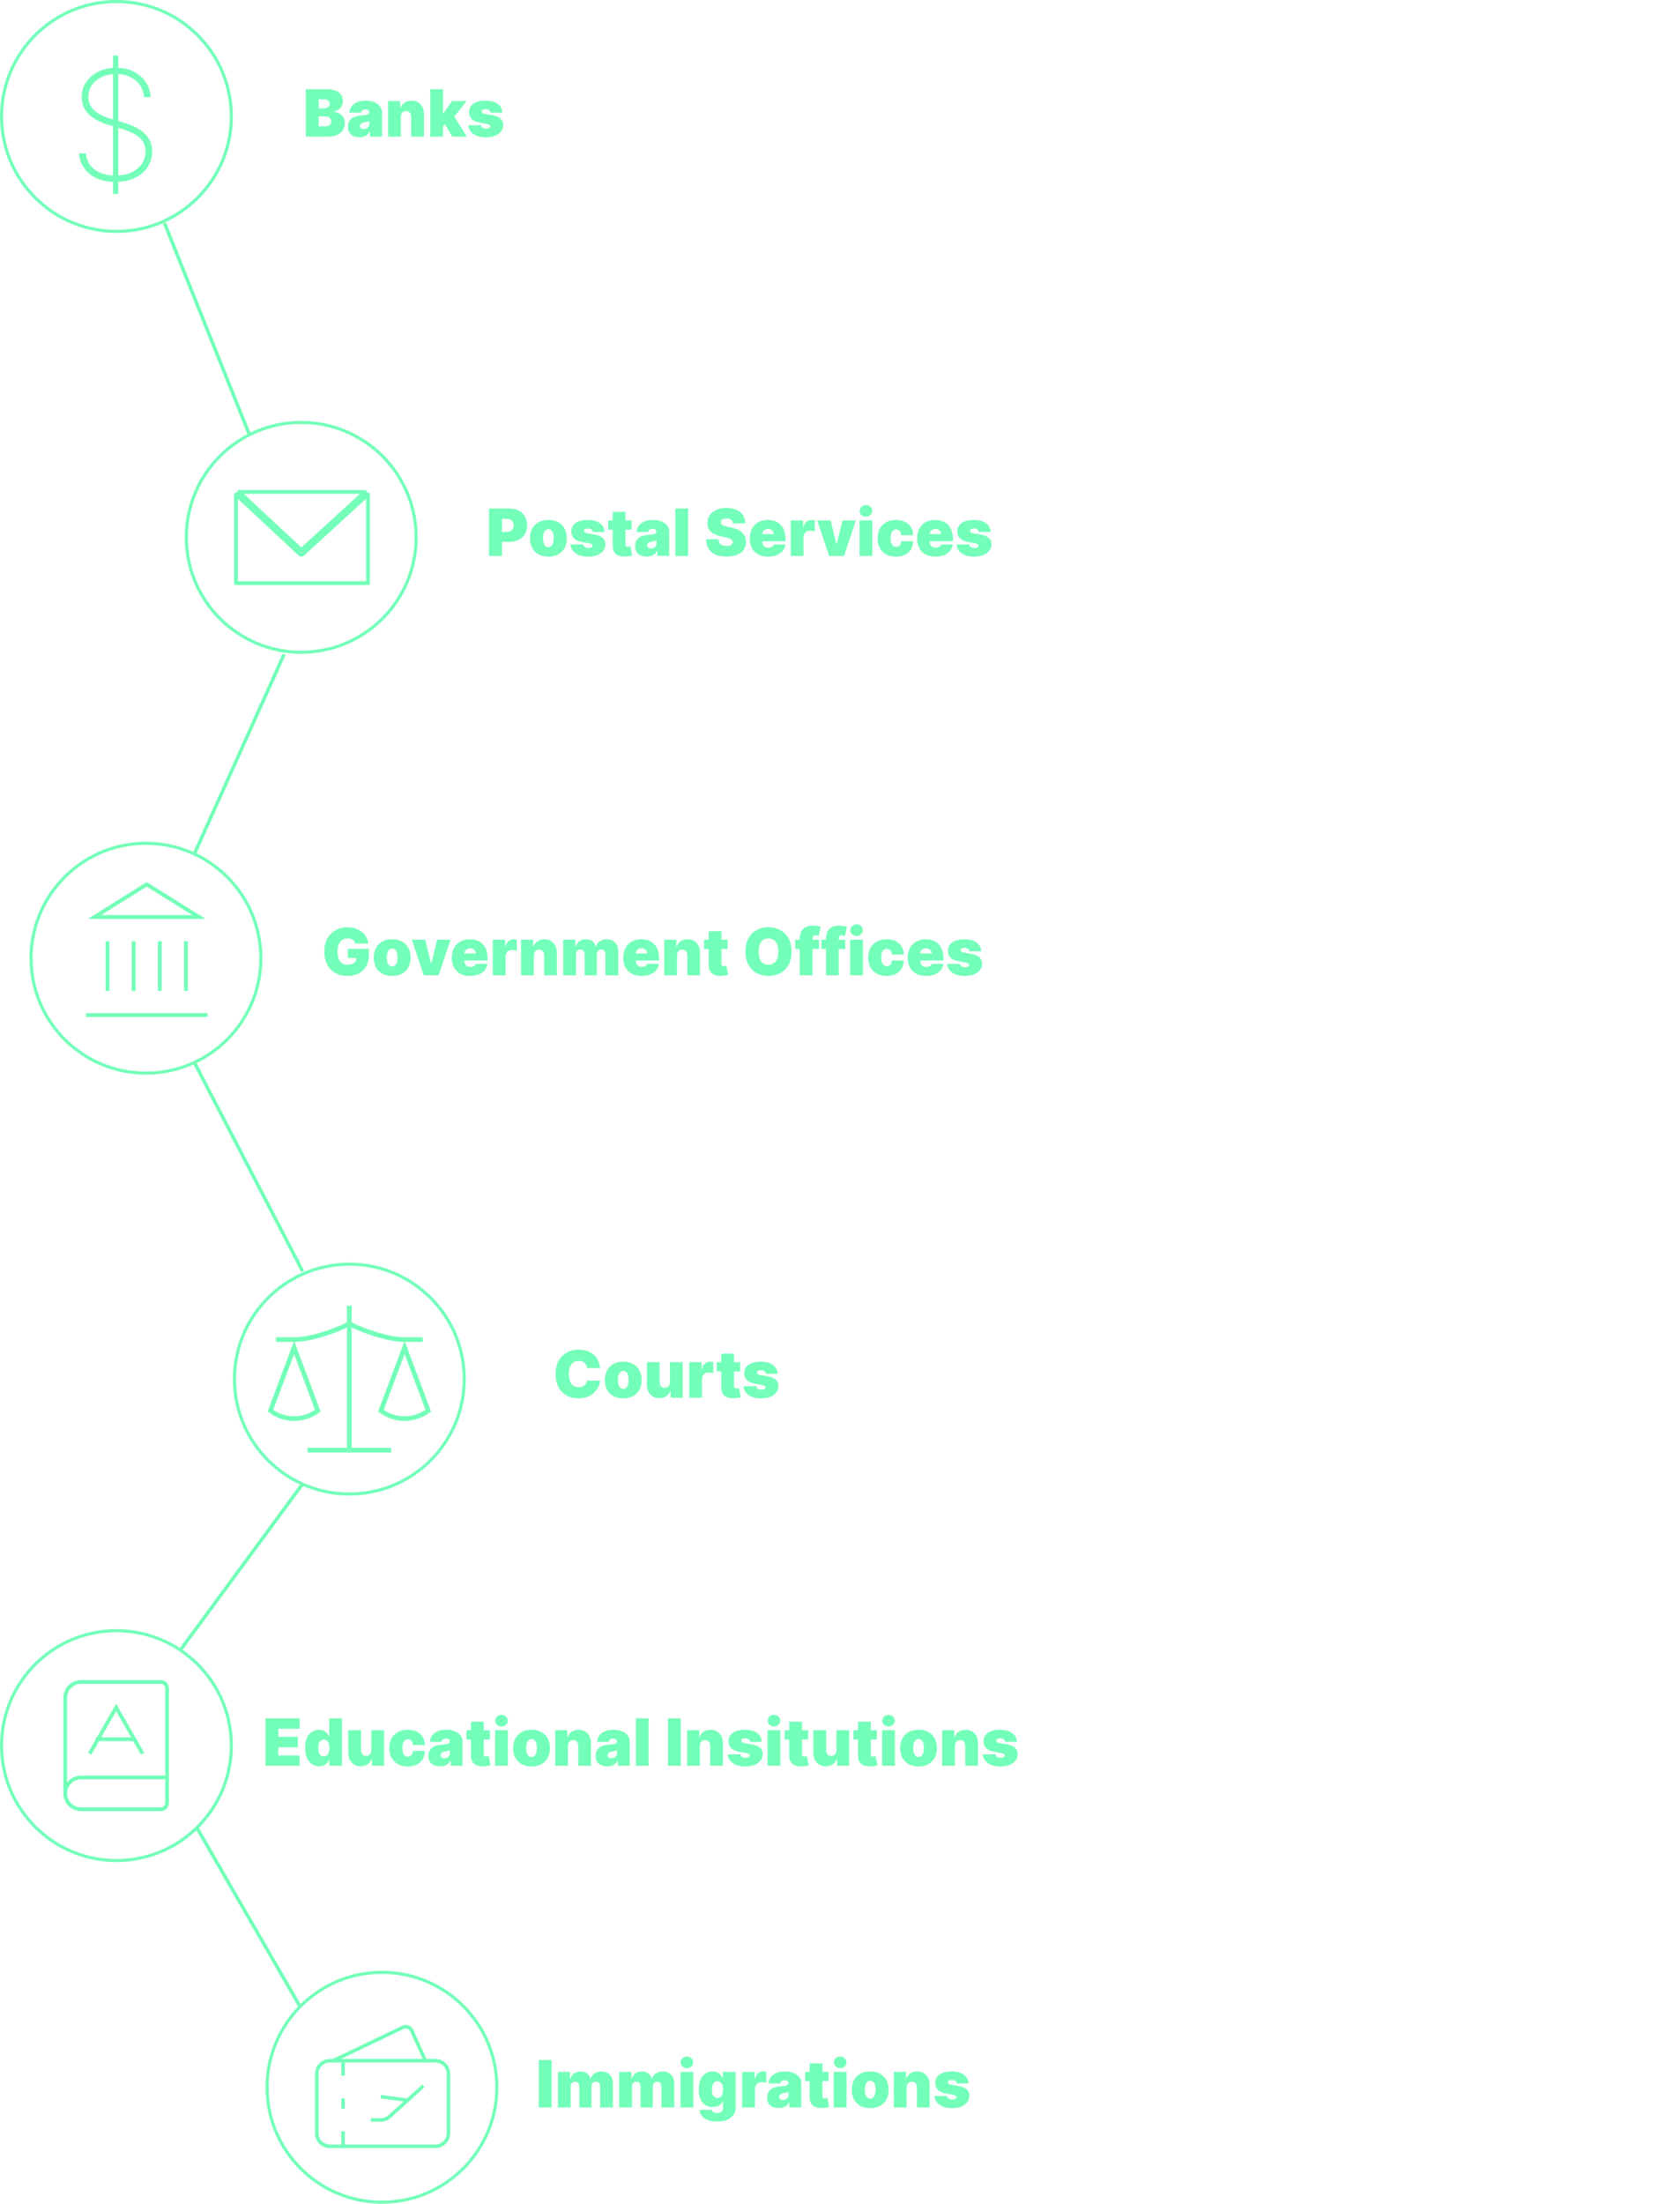 <svg width="1082" height="1419" viewBox="0 0 1082 1419" fill="none" xmlns="http://www.w3.org/2000/svg">
<path d="M199.583 933.75H250.417M225 842.25V933.75M179.25 862.583H189.417C199.583 862.583 214.833 857.5 225 852.417C235.167 857.5 250.417 862.583 260.583 862.583H270.75M245.333 908.333L260.583 867.667L275.833 908.333C271.411 911.638 266.073 913.417 260.583 913.417C255.093 913.417 249.756 911.638 245.333 908.333ZM174.167 908.333L189.417 867.667L204.667 908.333C200.244 911.638 194.907 913.417 189.417 913.417C183.927 913.417 178.589 911.638 174.167 908.333Z" stroke="#73FFB9" stroke-width="3" stroke-linecap="square"/>
<path d="M355.261 1326.45V1357H346.969V1326.45H355.261ZM359.311 1357V1334.09H367.126V1338.45H367.365C367.842 1337.01 368.657 1335.88 369.811 1335.05C370.964 1334.21 372.336 1333.79 373.927 1333.79C375.538 1333.79 376.925 1334.22 378.088 1335.08C379.252 1335.92 379.953 1337.04 380.191 1338.45H380.43C380.818 1337.04 381.643 1335.92 382.906 1335.08C384.169 1334.22 385.65 1333.79 387.35 1333.79C389.548 1333.79 391.328 1334.5 392.69 1335.91C394.062 1337.32 394.748 1339.2 394.748 1341.55V1357H386.515V1343.64C386.515 1342.63 386.262 1341.85 385.755 1341.28C385.248 1340.7 384.566 1340.41 383.711 1340.41C382.866 1340.41 382.195 1340.7 381.698 1341.28C381.211 1341.85 380.967 1342.63 380.967 1343.64V1357H373.092V1343.64C373.092 1342.63 372.838 1341.85 372.331 1341.28C371.824 1340.7 371.143 1340.41 370.288 1340.41C369.721 1340.41 369.234 1340.54 368.826 1340.8C368.419 1341.06 368.1 1341.43 367.872 1341.92C367.653 1342.4 367.544 1342.97 367.544 1343.64V1357H359.311ZM398.809 1357V1334.09H406.624V1338.45H406.863C407.34 1337.01 408.155 1335.88 409.309 1335.05C410.462 1334.21 411.834 1333.79 413.425 1333.79C415.036 1333.79 416.423 1334.22 417.586 1335.08C418.75 1335.92 419.451 1337.04 419.689 1338.45H419.928C420.316 1337.04 421.141 1335.92 422.404 1335.08C423.667 1334.22 425.148 1333.79 426.849 1333.79C429.046 1333.79 430.826 1334.5 432.188 1335.91C433.56 1337.32 434.246 1339.2 434.246 1341.55V1357H426.013V1343.64C426.013 1342.63 425.76 1341.85 425.253 1341.28C424.746 1340.7 424.064 1340.41 423.209 1340.41C422.364 1340.41 421.693 1340.7 421.196 1341.28C420.709 1341.85 420.465 1342.63 420.465 1343.64V1357H412.59V1343.64C412.59 1342.63 412.336 1341.85 411.829 1341.28C411.322 1340.7 410.641 1340.41 409.786 1340.41C409.219 1340.41 408.732 1340.54 408.324 1340.8C407.917 1341.06 407.599 1341.43 407.37 1341.92C407.151 1342.4 407.042 1342.97 407.042 1343.64V1357H398.809ZM438.307 1357V1334.09H446.54V1357H438.307ZM442.423 1331.7C441.31 1331.7 440.355 1331.34 439.56 1330.6C438.764 1329.87 438.366 1328.98 438.366 1327.95C438.366 1326.91 438.764 1326.03 439.56 1325.29C440.355 1324.56 441.31 1324.19 442.423 1324.19C443.547 1324.19 444.501 1324.56 445.287 1325.29C446.082 1326.03 446.48 1326.91 446.48 1327.95C446.48 1328.98 446.082 1329.87 445.287 1330.6C444.501 1331.34 443.547 1331.7 442.423 1331.7ZM461.771 1366.07C459.475 1366.07 457.506 1365.74 455.865 1365.08C454.235 1364.44 452.967 1363.54 452.062 1362.4C451.167 1361.27 450.665 1359.96 450.556 1358.49H458.49C458.57 1358.98 458.769 1359.37 459.087 1359.67C459.405 1359.97 459.813 1360.18 460.31 1360.31C460.817 1360.45 461.384 1360.52 462.01 1360.52C463.074 1360.52 463.954 1360.26 464.65 1359.74C465.356 1359.23 465.709 1358.29 465.709 1356.94V1353.06H465.47C465.172 1353.84 464.715 1354.5 464.098 1355.05C463.482 1355.58 462.741 1356 461.876 1356.28C461.011 1356.56 460.061 1356.7 459.027 1356.7C457.396 1356.7 455.895 1356.32 454.523 1355.57C453.161 1354.81 452.067 1353.61 451.242 1351.97C450.426 1350.33 450.019 1348.19 450.019 1345.55C450.019 1342.78 450.446 1340.53 451.301 1338.8C452.166 1337.07 453.28 1335.81 454.642 1335C456.014 1334.2 457.456 1333.79 458.968 1333.79C460.101 1333.79 461.095 1333.99 461.95 1334.39C462.806 1334.78 463.521 1335.3 464.098 1335.96C464.675 1336.6 465.112 1337.31 465.411 1338.09H465.59V1334.09H473.823V1356.94C473.823 1358.88 473.32 1360.52 472.316 1361.88C471.322 1363.24 469.92 1364.28 468.11 1364.99C466.301 1365.71 464.188 1366.07 461.771 1366.07ZM462.07 1350.86C462.825 1350.86 463.472 1350.65 464.009 1350.23C464.556 1349.8 464.973 1349.19 465.262 1348.41C465.56 1347.61 465.709 1346.66 465.709 1345.55C465.709 1344.41 465.56 1343.44 465.262 1342.64C464.973 1341.82 464.556 1341.2 464.009 1340.77C463.472 1340.34 462.825 1340.12 462.07 1340.12C461.314 1340.12 460.668 1340.34 460.131 1340.77C459.604 1341.2 459.196 1341.82 458.908 1342.64C458.629 1343.44 458.49 1344.41 458.49 1345.55C458.49 1346.68 458.629 1347.64 458.908 1348.44C459.196 1349.22 459.604 1349.83 460.131 1350.24C460.668 1350.65 461.314 1350.86 462.07 1350.86ZM478.01 1357V1334.09H486.004V1338.45H486.243C486.661 1336.84 487.322 1335.66 488.227 1334.91C489.141 1334.17 490.21 1333.79 491.433 1333.79C491.791 1333.79 492.144 1333.82 492.492 1333.88C492.85 1333.93 493.193 1334.01 493.521 1334.11V1341.13C493.114 1340.99 492.612 1340.89 492.015 1340.82C491.418 1340.75 490.906 1340.71 490.479 1340.71C489.673 1340.71 488.947 1340.9 488.301 1341.26C487.665 1341.62 487.163 1342.13 486.795 1342.79C486.427 1343.43 486.243 1344.19 486.243 1345.07V1357H478.01ZM501.538 1357.36C500.076 1357.36 498.784 1357.12 497.66 1356.64C496.547 1356.15 495.672 1355.42 495.035 1354.43C494.399 1353.45 494.081 1352.2 494.081 1350.68C494.081 1349.42 494.294 1348.35 494.722 1347.47C495.15 1346.57 495.746 1345.84 496.512 1345.28C497.277 1344.71 498.167 1344.28 499.181 1343.98C500.206 1343.68 501.309 1343.49 502.493 1343.4C503.775 1343.3 504.804 1343.18 505.58 1343.04C506.365 1342.89 506.932 1342.69 507.28 1342.43C507.628 1342.16 507.802 1341.81 507.802 1341.37V1341.31C507.802 1340.71 507.574 1340.26 507.116 1339.94C506.659 1339.62 506.072 1339.46 505.356 1339.46C504.571 1339.46 503.929 1339.63 503.432 1339.98C502.945 1340.32 502.652 1340.84 502.552 1341.55H494.975C495.075 1340.16 495.517 1338.87 496.303 1337.7C497.098 1336.52 498.257 1335.57 499.778 1334.87C501.299 1334.15 503.199 1333.79 505.475 1333.79C507.116 1333.79 508.588 1333.99 509.89 1334.37C511.193 1334.75 512.301 1335.28 513.216 1335.97C514.131 1336.65 514.827 1337.44 515.304 1338.36C515.792 1339.26 516.035 1340.25 516.035 1341.31V1357H508.339V1353.78H508.16C507.703 1354.63 507.146 1355.32 506.49 1355.85C505.843 1356.38 505.103 1356.76 504.267 1357C503.442 1357.24 502.532 1357.36 501.538 1357.36ZM504.223 1352.17C504.849 1352.17 505.436 1352.04 505.983 1351.78C506.539 1351.52 506.992 1351.15 507.34 1350.66C507.688 1350.17 507.862 1349.58 507.862 1348.89V1346.98C507.643 1347.07 507.409 1347.15 507.161 1347.23C506.922 1347.31 506.664 1347.38 506.385 1347.45C506.117 1347.52 505.828 1347.59 505.52 1347.65C505.222 1347.71 504.909 1347.76 504.581 1347.81C503.944 1347.91 503.422 1348.08 503.015 1348.3C502.617 1348.52 502.319 1348.8 502.12 1349.12C501.931 1349.44 501.836 1349.8 501.836 1350.2C501.836 1350.84 502.06 1351.32 502.507 1351.66C502.955 1352 503.527 1352.17 504.223 1352.17ZM533.631 1334.09V1340.06H518.537V1334.09H533.631ZM521.46 1328.6H529.693V1349.63C529.693 1349.95 529.748 1350.22 529.857 1350.44C529.967 1350.65 530.136 1350.81 530.365 1350.91C530.593 1351.01 530.887 1351.06 531.244 1351.06C531.493 1351.06 531.781 1351.03 532.11 1350.97C532.448 1350.91 532.696 1350.87 532.855 1350.83L534.048 1356.61C533.681 1356.72 533.154 1356.86 532.468 1357.01C531.791 1357.17 530.986 1357.28 530.051 1357.33C528.162 1357.43 526.576 1357.23 525.294 1356.75C524.011 1356.25 523.046 1355.47 522.4 1354.4C521.754 1353.34 521.441 1352.01 521.46 1350.41V1328.6ZM536.99 1357V1334.09H545.223V1357H536.99ZM541.107 1331.7C539.993 1331.7 539.039 1331.34 538.243 1330.6C537.448 1329.87 537.05 1328.98 537.05 1327.95C537.05 1326.91 537.448 1326.03 538.243 1325.29C539.039 1324.56 539.993 1324.19 541.107 1324.19C542.23 1324.19 543.185 1324.56 543.971 1325.29C544.766 1326.03 545.164 1326.91 545.164 1327.95C545.164 1328.98 544.766 1329.87 543.971 1330.6C543.185 1331.34 542.23 1331.7 541.107 1331.7ZM560.455 1357.42C557.969 1357.42 555.841 1356.93 554.072 1355.94C552.302 1354.95 550.944 1353.56 550 1351.79C549.055 1350.01 548.583 1347.95 548.583 1345.61C548.583 1343.26 549.055 1341.2 550 1339.43C550.944 1337.65 552.302 1336.27 554.072 1335.28C555.841 1334.29 557.969 1333.79 560.455 1333.79C562.941 1333.79 565.069 1334.29 566.839 1335.28C568.608 1336.27 569.966 1337.65 570.91 1339.43C571.855 1341.2 572.327 1343.26 572.327 1345.61C572.327 1347.95 571.855 1350.01 570.91 1351.79C569.966 1353.56 568.608 1354.95 566.839 1355.94C565.069 1356.93 562.941 1357.42 560.455 1357.42ZM560.515 1351.33C561.211 1351.33 561.812 1351.1 562.319 1350.63C562.827 1350.16 563.219 1349.5 563.498 1348.63C563.776 1347.77 563.915 1346.74 563.915 1345.55C563.915 1344.34 563.776 1343.31 563.498 1342.46C563.219 1341.59 562.827 1340.93 562.319 1340.46C561.812 1339.99 561.211 1339.76 560.515 1339.76C559.779 1339.76 559.148 1339.99 558.621 1340.46C558.094 1340.93 557.691 1341.59 557.412 1342.46C557.134 1343.31 556.995 1344.34 556.995 1345.55C556.995 1346.74 557.134 1347.77 557.412 1348.63C557.691 1349.5 558.094 1350.16 558.621 1350.63C559.148 1351.1 559.779 1351.33 560.515 1351.33ZM583.901 1344.11V1357H575.668V1334.09H583.483V1338.45H583.722C584.219 1336.99 585.094 1335.86 586.347 1335.03C587.61 1334.21 589.081 1333.79 590.762 1333.79C592.383 1333.79 593.79 1334.17 594.983 1334.91C596.186 1335.65 597.116 1336.66 597.772 1337.95C598.438 1339.25 598.766 1340.72 598.756 1342.38V1357H590.523V1344.11C590.533 1342.98 590.245 1342.09 589.658 1341.44C589.081 1340.8 588.276 1340.47 587.242 1340.47C586.566 1340.47 585.974 1340.62 585.467 1340.92C584.97 1341.21 584.587 1341.63 584.319 1342.17C584.05 1342.71 583.911 1343.36 583.901 1344.11ZM623.761 1341.55H616.184C616.144 1341.08 615.98 1340.68 615.692 1340.34C615.404 1340 615.031 1339.74 614.573 1339.56C614.126 1339.38 613.629 1339.28 613.082 1339.28C612.376 1339.28 611.769 1339.41 611.262 1339.67C610.755 1339.93 610.507 1340.3 610.517 1340.77C610.507 1341.11 610.651 1341.42 610.949 1341.71C611.257 1342 611.849 1342.22 612.724 1342.38L617.377 1343.22C619.724 1343.65 621.469 1344.37 622.612 1345.38C623.766 1346.39 624.347 1347.73 624.357 1349.42C624.347 1351.05 623.86 1352.47 622.896 1353.67C621.941 1354.87 620.634 1355.79 618.973 1356.45C617.323 1357.09 615.438 1357.42 613.32 1357.42C609.82 1357.42 607.081 1356.7 605.102 1355.27C603.134 1353.84 602.035 1351.95 601.806 1349.6H609.98C610.089 1350.33 610.447 1350.89 611.053 1351.29C611.67 1351.68 612.445 1351.87 613.38 1351.87C614.136 1351.87 614.757 1351.74 615.244 1351.48C615.742 1351.22 615.995 1350.86 616.005 1350.38C615.995 1349.94 615.776 1349.59 615.349 1349.33C614.931 1349.08 614.275 1348.87 613.38 1348.71L609.323 1347.99C606.987 1347.58 605.237 1346.81 604.073 1345.66C602.91 1344.52 602.333 1343.05 602.343 1341.25C602.333 1339.66 602.751 1338.31 603.596 1337.21C604.451 1336.09 605.669 1335.25 607.25 1334.67C608.841 1334.09 610.725 1333.79 612.903 1333.79C616.214 1333.79 618.824 1334.48 620.733 1335.85C622.652 1337.22 623.661 1339.12 623.761 1341.55Z" fill="#73FFB9"/>
<path d="M170.969 1137V1106.45H192.983V1113.14H179.261V1118.39H191.849V1125.07H179.261V1130.32H192.923V1137H170.969ZM205.508 1137.3C203.877 1137.3 202.376 1136.87 201.003 1136.02C199.641 1135.16 198.547 1133.86 197.722 1132.12C196.907 1130.38 196.499 1128.19 196.499 1125.55C196.499 1122.78 196.927 1120.53 197.782 1118.8C198.647 1117.07 199.76 1115.81 201.123 1115C202.495 1114.2 203.937 1113.79 205.448 1113.79C206.581 1113.79 207.576 1113.99 208.431 1114.39C209.286 1114.78 210.002 1115.3 210.579 1115.96C211.155 1116.6 211.593 1117.31 211.891 1118.09H212.01V1106.45H220.243V1137H212.07V1133.24H211.891C211.573 1134.02 211.116 1134.71 210.519 1135.33C209.932 1135.94 209.216 1136.42 208.371 1136.78C207.536 1137.12 206.581 1137.3 205.508 1137.3ZM208.55 1130.97C209.306 1130.97 209.952 1130.76 210.489 1130.32C211.036 1129.87 211.454 1129.24 211.742 1128.44C212.04 1127.62 212.189 1126.66 212.189 1125.55C212.189 1124.41 212.04 1123.44 211.742 1122.64C211.454 1121.82 211.036 1121.2 210.489 1120.77C209.952 1120.34 209.306 1120.12 208.55 1120.12C207.795 1120.12 207.148 1120.34 206.611 1120.77C206.084 1121.2 205.677 1121.82 205.388 1122.64C205.11 1123.44 204.971 1124.41 204.971 1125.55C204.971 1126.68 205.11 1127.65 205.388 1128.47C205.677 1129.27 206.084 1129.9 206.611 1130.33C207.148 1130.76 207.795 1130.97 208.55 1130.97ZM239.14 1126.98V1114.09H247.373V1137H239.558V1132.64H239.319C238.822 1134.11 237.952 1135.25 236.709 1136.08C235.466 1136.89 233.99 1137.3 232.28 1137.3C230.679 1137.3 229.277 1136.93 228.074 1136.19C226.881 1135.46 225.951 1134.44 225.285 1133.15C224.628 1131.86 224.295 1130.38 224.285 1128.71V1114.09H232.518V1126.98C232.528 1128.11 232.817 1129 233.383 1129.65C233.96 1130.29 234.765 1130.62 235.8 1130.62C236.486 1130.62 237.077 1130.47 237.574 1130.18C238.081 1129.89 238.469 1129.47 238.738 1128.93C239.016 1128.38 239.15 1127.73 239.14 1126.98ZM262.598 1137.42C260.112 1137.42 257.984 1136.93 256.214 1135.94C254.444 1134.95 253.087 1133.56 252.142 1131.79C251.198 1130.01 250.725 1127.95 250.725 1125.61C250.725 1123.26 251.198 1121.2 252.142 1119.43C253.087 1117.65 254.444 1116.27 256.214 1115.28C257.984 1114.29 260.112 1113.79 262.598 1113.79C264.845 1113.79 266.789 1114.2 268.429 1115.02C270.08 1115.82 271.358 1116.96 272.262 1118.45C273.167 1119.92 273.625 1121.65 273.635 1123.64H265.998C265.889 1122.43 265.541 1121.52 264.954 1120.89C264.377 1120.26 263.632 1119.94 262.717 1119.94C262.001 1119.94 261.375 1120.15 260.838 1120.56C260.301 1120.97 259.883 1121.59 259.585 1122.43C259.287 1123.25 259.137 1124.29 259.137 1125.55C259.137 1126.8 259.287 1127.84 259.585 1128.68C259.883 1129.5 260.301 1130.12 260.838 1130.54C261.375 1130.95 262.001 1131.15 262.717 1131.15C263.324 1131.15 263.86 1131.01 264.328 1130.74C264.795 1130.45 265.173 1130.03 265.461 1129.48C265.76 1128.93 265.939 1128.25 265.998 1127.45H273.635C273.605 1129.47 273.142 1131.23 272.248 1132.73C271.353 1134.23 270.085 1135.38 268.444 1136.19C266.814 1137.01 264.865 1137.42 262.598 1137.42ZM283.415 1137.36C281.953 1137.36 280.661 1137.12 279.537 1136.64C278.423 1136.15 277.548 1135.42 276.912 1134.43C276.276 1133.45 275.958 1132.2 275.958 1130.68C275.958 1129.42 276.171 1128.35 276.599 1127.47C277.026 1126.57 277.623 1125.84 278.389 1125.28C279.154 1124.71 280.044 1124.28 281.058 1123.98C282.083 1123.68 283.186 1123.49 284.369 1123.4C285.652 1123.3 286.681 1123.18 287.457 1123.04C288.242 1122.89 288.809 1122.69 289.157 1122.43C289.505 1122.16 289.679 1121.81 289.679 1121.37V1121.31C289.679 1120.71 289.45 1120.26 288.993 1119.94C288.536 1119.62 287.949 1119.46 287.233 1119.46C286.448 1119.46 285.806 1119.63 285.309 1119.98C284.822 1120.32 284.529 1120.84 284.429 1121.55H276.852C276.952 1120.16 277.394 1118.87 278.18 1117.7C278.975 1116.52 280.134 1115.57 281.655 1114.87C283.176 1114.15 285.075 1113.79 287.352 1113.79C288.993 1113.79 290.465 1113.99 291.767 1114.37C293.07 1114.75 294.178 1115.28 295.093 1115.97C296.008 1116.65 296.704 1117.44 297.181 1118.36C297.669 1119.26 297.912 1120.25 297.912 1121.31V1137H290.216V1133.78H290.037C289.58 1134.63 289.023 1135.32 288.367 1135.85C287.72 1136.38 286.98 1136.76 286.144 1137C285.319 1137.24 284.409 1137.36 283.415 1137.36ZM286.1 1132.17C286.726 1132.17 287.313 1132.04 287.86 1131.78C288.416 1131.52 288.869 1131.15 289.217 1130.66C289.565 1130.17 289.739 1129.58 289.739 1128.89V1126.98C289.52 1127.07 289.286 1127.15 289.038 1127.23C288.799 1127.31 288.541 1127.38 288.262 1127.45C287.994 1127.52 287.705 1127.59 287.397 1127.65C287.099 1127.71 286.786 1127.76 286.458 1127.81C285.821 1127.91 285.299 1128.08 284.892 1128.3C284.494 1128.52 284.195 1128.8 283.997 1129.12C283.808 1129.44 283.713 1129.8 283.713 1130.2C283.713 1130.84 283.937 1131.32 284.384 1131.66C284.832 1132 285.404 1132.17 286.1 1132.17ZM315.508 1114.09V1120.06H300.414V1114.09H315.508ZM303.337 1108.6H311.57V1129.63C311.57 1129.95 311.625 1130.22 311.734 1130.44C311.844 1130.65 312.013 1130.81 312.241 1130.91C312.47 1131.01 312.763 1131.06 313.121 1131.06C313.37 1131.06 313.658 1131.03 313.987 1130.97C314.325 1130.91 314.573 1130.87 314.732 1130.83L315.925 1136.61C315.558 1136.72 315.031 1136.86 314.344 1137.01C313.668 1137.17 312.863 1137.28 311.928 1137.33C310.039 1137.43 308.453 1137.23 307.17 1136.75C305.888 1136.25 304.923 1135.47 304.277 1134.4C303.631 1133.34 303.317 1132.01 303.337 1130.41V1108.6ZM318.867 1137V1114.09H327.1V1137H318.867ZM322.984 1111.7C321.87 1111.7 320.916 1111.34 320.12 1110.6C319.325 1109.87 318.927 1108.98 318.927 1107.95C318.927 1106.91 319.325 1106.03 320.12 1105.29C320.916 1104.56 321.87 1104.19 322.984 1104.19C324.107 1104.19 325.062 1104.56 325.847 1105.29C326.643 1106.03 327.041 1106.91 327.041 1107.95C327.041 1108.98 326.643 1109.87 325.847 1110.6C325.062 1111.34 324.107 1111.7 322.984 1111.7ZM342.332 1137.42C339.846 1137.42 337.718 1136.93 335.949 1135.94C334.179 1134.95 332.821 1133.56 331.877 1131.79C330.932 1130.01 330.46 1127.95 330.46 1125.61C330.46 1123.26 330.932 1121.2 331.877 1119.43C332.821 1117.65 334.179 1116.27 335.949 1115.28C337.718 1114.29 339.846 1113.79 342.332 1113.79C344.818 1113.79 346.946 1114.29 348.716 1115.28C350.485 1116.27 351.843 1117.65 352.787 1119.43C353.732 1121.2 354.204 1123.26 354.204 1125.61C354.204 1127.95 353.732 1130.01 352.787 1131.79C351.843 1133.56 350.485 1134.95 348.716 1135.94C346.946 1136.93 344.818 1137.42 342.332 1137.42ZM342.392 1131.33C343.088 1131.33 343.689 1131.1 344.196 1130.63C344.703 1130.16 345.096 1129.5 345.375 1128.63C345.653 1127.77 345.792 1126.74 345.792 1125.55C345.792 1124.34 345.653 1123.31 345.375 1122.46C345.096 1121.59 344.703 1120.93 344.196 1120.46C343.689 1119.99 343.088 1119.76 342.392 1119.76C341.656 1119.76 341.025 1119.99 340.498 1120.46C339.971 1120.93 339.568 1121.59 339.289 1122.46C339.011 1123.31 338.872 1124.34 338.872 1125.55C338.872 1126.74 339.011 1127.77 339.289 1128.63C339.568 1129.5 339.971 1130.16 340.498 1130.63C341.025 1131.1 341.656 1131.33 342.392 1131.33ZM365.778 1124.11V1137H357.545V1114.09H365.36V1118.45H365.599C366.096 1116.99 366.971 1115.86 368.224 1115.03C369.487 1114.21 370.958 1113.79 372.639 1113.79C374.26 1113.79 375.667 1114.17 376.86 1114.91C378.063 1115.65 378.993 1116.66 379.649 1117.95C380.315 1119.25 380.643 1120.72 380.633 1122.38V1137H372.4V1124.11C372.41 1122.98 372.122 1122.09 371.535 1121.44C370.958 1120.8 370.153 1120.47 369.119 1120.47C368.443 1120.47 367.851 1120.62 367.344 1120.92C366.847 1121.21 366.464 1121.63 366.196 1122.17C365.927 1122.71 365.788 1123.36 365.778 1124.11ZM391.081 1137.36C389.619 1137.36 388.327 1137.12 387.203 1136.64C386.089 1136.15 385.214 1135.42 384.578 1134.43C383.942 1133.45 383.624 1132.2 383.624 1130.68C383.624 1129.42 383.837 1128.35 384.265 1127.47C384.692 1126.57 385.289 1125.84 386.055 1125.28C386.82 1124.71 387.71 1124.28 388.724 1123.98C389.749 1123.68 390.852 1123.49 392.036 1123.4C393.318 1123.3 394.347 1123.18 395.123 1123.04C395.908 1122.89 396.475 1122.69 396.823 1122.43C397.171 1122.16 397.345 1121.81 397.345 1121.37V1121.31C397.345 1120.71 397.116 1120.26 396.659 1119.94C396.202 1119.62 395.615 1119.46 394.899 1119.46C394.114 1119.46 393.472 1119.63 392.975 1119.98C392.488 1120.32 392.195 1120.84 392.095 1121.55H384.518C384.618 1120.16 385.06 1118.87 385.846 1117.7C386.641 1116.52 387.8 1115.57 389.321 1114.87C390.842 1114.15 392.741 1113.79 395.018 1113.79C396.659 1113.79 398.131 1113.99 399.433 1114.37C400.736 1114.75 401.844 1115.28 402.759 1115.97C403.674 1116.65 404.37 1117.44 404.847 1118.36C405.335 1119.26 405.578 1120.25 405.578 1121.31V1137H397.882V1133.78H397.703C397.246 1134.63 396.689 1135.32 396.033 1135.85C395.386 1136.38 394.646 1136.76 393.81 1137C392.985 1137.24 392.075 1137.36 391.081 1137.36ZM393.766 1132.17C394.392 1132.17 394.979 1132.04 395.526 1131.78C396.082 1131.52 396.535 1131.15 396.883 1130.66C397.231 1130.17 397.405 1129.58 397.405 1128.89V1126.98C397.186 1127.07 396.952 1127.15 396.704 1127.23C396.465 1127.31 396.207 1127.38 395.928 1127.45C395.66 1127.52 395.371 1127.59 395.063 1127.65C394.765 1127.71 394.452 1127.76 394.124 1127.81C393.487 1127.91 392.965 1128.08 392.558 1128.3C392.16 1128.52 391.862 1128.8 391.663 1129.12C391.474 1129.44 391.379 1129.8 391.379 1130.2C391.379 1130.84 391.603 1131.32 392.05 1131.66C392.498 1132 393.07 1132.17 393.766 1132.17ZM417.745 1106.45V1137H409.512V1106.45H417.745ZM438.48 1106.45V1137H430.188V1106.45H438.48ZM450.762 1124.11V1137H442.529V1114.09H450.345V1118.45H450.583C451.081 1116.99 451.956 1115.86 453.208 1115.03C454.471 1114.21 455.943 1113.79 457.623 1113.79C459.244 1113.79 460.651 1114.17 461.844 1114.91C463.047 1115.65 463.977 1116.66 464.633 1117.95C465.299 1119.25 465.627 1120.72 465.618 1122.38V1137H457.385V1124.11C457.395 1122.98 457.106 1122.09 456.52 1121.44C455.943 1120.8 455.137 1120.47 454.103 1120.47C453.427 1120.47 452.836 1120.62 452.328 1120.92C451.831 1121.21 451.449 1121.63 451.18 1122.17C450.912 1122.71 450.772 1123.36 450.762 1124.11ZM490.622 1121.55H483.045C483.006 1121.08 482.842 1120.68 482.553 1120.34C482.265 1120 481.892 1119.74 481.435 1119.56C480.987 1119.38 480.49 1119.28 479.943 1119.28C479.237 1119.28 478.631 1119.41 478.124 1119.67C477.616 1119.93 477.368 1120.3 477.378 1120.77C477.368 1121.11 477.512 1121.42 477.81 1121.71C478.119 1122 478.71 1122.22 479.585 1122.38L484.239 1123.22C486.585 1123.65 488.33 1124.37 489.474 1125.38C490.627 1126.39 491.209 1127.73 491.219 1129.42C491.209 1131.05 490.722 1132.47 489.757 1133.67C488.803 1134.87 487.495 1135.79 485.835 1136.45C484.184 1137.09 482.3 1137.42 480.182 1137.42C476.682 1137.42 473.942 1136.7 471.964 1135.27C469.995 1133.84 468.896 1131.95 468.668 1129.6H476.841C476.95 1130.33 477.308 1130.89 477.915 1131.29C478.531 1131.68 479.307 1131.87 480.241 1131.87C480.997 1131.87 481.619 1131.74 482.106 1131.48C482.603 1131.22 482.857 1130.86 482.866 1130.38C482.857 1129.94 482.638 1129.59 482.21 1129.33C481.793 1129.08 481.136 1128.87 480.241 1128.71L476.185 1127.99C473.848 1127.58 472.098 1126.81 470.935 1125.66C469.771 1124.52 469.195 1123.05 469.205 1121.25C469.195 1119.66 469.612 1118.31 470.457 1117.21C471.313 1116.09 472.531 1115.25 474.112 1114.67C475.702 1114.09 477.587 1113.79 479.764 1113.79C483.075 1113.79 485.685 1114.48 487.594 1115.85C489.513 1117.22 490.523 1119.12 490.622 1121.55ZM494.373 1137V1114.09H502.606V1137H494.373ZM498.49 1111.7C497.376 1111.7 496.422 1111.34 495.626 1110.6C494.831 1109.87 494.433 1108.98 494.433 1107.95C494.433 1106.91 494.831 1106.03 495.626 1105.29C496.422 1104.56 497.376 1104.19 498.49 1104.19C499.613 1104.19 500.568 1104.56 501.353 1105.29C502.149 1106.03 502.547 1106.91 502.547 1107.95C502.547 1108.98 502.149 1109.87 501.353 1110.6C500.568 1111.34 499.613 1111.7 498.49 1111.7ZM520.463 1114.09V1120.06H505.369V1114.09H520.463ZM508.292 1108.6H516.525V1129.63C516.525 1129.95 516.58 1130.22 516.689 1130.44C516.799 1130.65 516.968 1130.81 517.197 1130.91C517.425 1131.01 517.719 1131.06 518.077 1131.06C518.325 1131.06 518.613 1131.03 518.942 1130.97C519.28 1130.91 519.528 1130.87 519.687 1130.83L520.881 1136.61C520.513 1136.72 519.986 1136.86 519.3 1137.01C518.623 1137.17 517.818 1137.28 516.883 1137.33C514.994 1137.43 513.408 1137.23 512.126 1136.75C510.843 1136.25 509.878 1135.47 509.232 1134.4C508.586 1133.34 508.273 1132.01 508.292 1130.41V1108.6ZM538.678 1126.98V1114.09H546.911V1137H539.095V1132.64H538.857C538.359 1134.11 537.489 1135.25 536.246 1136.08C535.004 1136.89 533.527 1137.3 531.817 1137.3C530.216 1137.3 528.814 1136.93 527.611 1136.19C526.418 1135.46 525.488 1134.44 524.822 1133.15C524.165 1131.86 523.832 1130.38 523.822 1128.71V1114.09H532.055V1126.98C532.065 1128.11 532.354 1129 532.92 1129.65C533.497 1130.29 534.303 1130.62 535.337 1130.62C536.023 1130.62 536.614 1130.47 537.112 1130.18C537.619 1129.89 538.006 1129.47 538.275 1128.93C538.553 1128.38 538.688 1127.73 538.678 1126.98ZM564.76 1114.09V1120.06H549.666V1114.09H564.76ZM552.589 1108.6H560.822V1129.63C560.822 1129.95 560.877 1130.22 560.986 1130.44C561.096 1130.65 561.265 1130.81 561.493 1130.91C561.722 1131.01 562.015 1131.06 562.373 1131.06C562.622 1131.06 562.91 1131.03 563.238 1130.97C563.577 1130.91 563.825 1130.87 563.984 1130.83L565.177 1136.61C564.809 1136.72 564.282 1136.86 563.596 1137.01C562.92 1137.17 562.115 1137.28 561.18 1137.33C559.291 1137.43 557.705 1137.23 556.422 1136.75C555.14 1136.25 554.175 1135.47 553.529 1134.4C552.883 1133.34 552.569 1132.01 552.589 1130.41V1108.6ZM568.119 1137V1114.09H576.352V1137H568.119ZM572.236 1111.7C571.122 1111.7 570.168 1111.34 569.372 1110.6C568.577 1109.87 568.179 1108.98 568.179 1107.95C568.179 1106.91 568.577 1106.03 569.372 1105.29C570.168 1104.56 571.122 1104.19 572.236 1104.19C573.359 1104.19 574.314 1104.56 575.099 1105.29C575.895 1106.03 576.293 1106.91 576.293 1107.95C576.293 1108.98 575.895 1109.87 575.099 1110.6C574.314 1111.34 573.359 1111.7 572.236 1111.7ZM591.584 1137.42C589.098 1137.42 586.97 1136.93 585.2 1135.94C583.431 1134.95 582.073 1133.56 581.129 1131.79C580.184 1130.01 579.712 1127.95 579.712 1125.61C579.712 1123.26 580.184 1121.2 581.129 1119.43C582.073 1117.65 583.431 1116.27 585.2 1115.28C586.97 1114.29 589.098 1113.79 591.584 1113.79C594.07 1113.79 596.198 1114.29 597.968 1115.28C599.737 1116.27 601.095 1117.65 602.039 1119.43C602.984 1121.2 603.456 1123.26 603.456 1125.61C603.456 1127.95 602.984 1130.01 602.039 1131.79C601.095 1133.56 599.737 1134.95 597.968 1135.94C596.198 1136.93 594.07 1137.42 591.584 1137.42ZM591.644 1131.33C592.34 1131.33 592.941 1131.1 593.448 1130.63C593.955 1130.16 594.348 1129.5 594.627 1128.63C594.905 1127.77 595.044 1126.74 595.044 1125.55C595.044 1124.34 594.905 1123.31 594.627 1122.46C594.348 1121.59 593.955 1120.93 593.448 1120.46C592.941 1119.99 592.34 1119.76 591.644 1119.76C590.908 1119.76 590.276 1119.99 589.749 1120.46C589.222 1120.93 588.82 1121.59 588.541 1122.46C588.263 1123.31 588.124 1124.34 588.124 1125.55C588.124 1126.74 588.263 1127.77 588.541 1128.63C588.82 1129.5 589.222 1130.16 589.749 1130.63C590.276 1131.1 590.908 1131.33 591.644 1131.33ZM615.03 1124.11V1137H606.797V1114.09H614.612V1118.45H614.851C615.348 1116.99 616.223 1115.86 617.476 1115.03C618.739 1114.21 620.21 1113.79 621.891 1113.79C623.512 1113.79 624.919 1114.17 626.112 1114.91C627.315 1115.65 628.244 1116.66 628.901 1117.95C629.567 1119.25 629.895 1120.72 629.885 1122.38V1137H621.652V1124.11C621.662 1122.98 621.374 1122.09 620.787 1121.44C620.21 1120.8 619.405 1120.47 618.371 1120.47C617.695 1120.47 617.103 1120.62 616.596 1120.92C616.099 1121.21 615.716 1121.63 615.448 1122.17C615.179 1122.71 615.04 1123.36 615.03 1124.11ZM654.89 1121.55H647.313C647.273 1121.08 647.109 1120.68 646.821 1120.34C646.532 1120 646.16 1119.74 645.702 1119.56C645.255 1119.38 644.758 1119.28 644.211 1119.28C643.505 1119.28 642.898 1119.41 642.391 1119.67C641.884 1119.93 641.635 1120.3 641.645 1120.77C641.635 1121.11 641.78 1121.42 642.078 1121.71C642.386 1122 642.978 1122.22 643.853 1122.38L648.506 1123.22C650.853 1123.65 652.598 1124.37 653.741 1125.38C654.895 1126.39 655.476 1127.73 655.486 1129.42C655.476 1131.05 654.989 1132.47 654.025 1133.67C653.07 1134.87 651.763 1135.79 650.102 1136.45C648.452 1137.09 646.567 1137.42 644.449 1137.42C640.949 1137.42 638.21 1136.7 636.231 1135.27C634.263 1133.84 633.164 1131.95 632.935 1129.6H641.108C641.218 1130.33 641.576 1130.89 642.182 1131.29C642.799 1131.68 643.574 1131.87 644.509 1131.87C645.265 1131.87 645.886 1131.74 646.373 1131.48C646.871 1131.22 647.124 1130.86 647.134 1130.38C647.124 1129.94 646.905 1129.59 646.478 1129.33C646.06 1129.08 645.404 1128.87 644.509 1128.71L640.452 1127.99C638.116 1127.58 636.366 1126.81 635.202 1125.66C634.039 1124.52 633.462 1123.05 633.472 1121.25C633.462 1119.66 633.88 1118.31 634.725 1117.21C635.58 1116.09 636.798 1115.25 638.379 1114.67C639.97 1114.09 641.854 1113.79 644.032 1113.79C647.343 1113.79 649.953 1114.48 651.862 1115.85C653.781 1117.22 654.79 1119.12 654.89 1121.55Z" fill="#73FFB9"/>
<path d="M42 1154.75V1093.25C42 1090.53 43.08 1087.92 45.002 1086C46.924 1084.08 49.532 1083 52.25 1083H103.5C104.587 1083 105.63 1083.43 106.399 1084.2C107.168 1084.97 107.6 1086.01 107.6 1087.1V1160.9C107.6 1161.99 107.168 1163.03 106.399 1163.8C105.63 1164.57 104.587 1165 103.5 1165H52.25C49.532 1165 46.924 1163.92 45.002 1162C43.08 1160.08 42 1157.47 42 1154.75ZM42 1154.75C42 1152.03 43.08 1149.42 45.002 1147.5C46.924 1145.58 49.532 1144.5 52.25 1144.5H107.6M58.4 1128.1L74.8 1099.4L91.2 1128.1M62.91 1119.9H86.28" stroke="#73FFB9" stroke-width="2.42" stroke-linecap="square"/>
<path d="M240.045 1365.04H245.248C247.357 1365.04 249.391 1364.25 250.951 1362.83L271.849 1343.83M246.406 1350.2L262.308 1352.32M214.601 1326.87L259.466 1305.42C259.975 1305.17 260.527 1305.03 261.09 1305.01C261.653 1304.98 262.217 1305.06 262.746 1305.26C263.276 1305.45 263.762 1305.74 264.176 1306.13C264.59 1306.51 264.924 1306.97 265.157 1307.48L273.969 1326.87M220.962 1335.35V1326.87M220.962 1352.32V1356.56M220.962 1373.52V1382M212.481 1326.87H280.33C285.014 1326.87 288.811 1330.67 288.811 1335.35V1373.52C288.811 1378.2 285.014 1382 280.33 1382H212.481C207.797 1382 204 1378.2 204 1373.52V1335.35C204 1330.67 207.797 1326.87 212.481 1326.87Z" stroke="#73FFB9" stroke-width="2.296" stroke-linecap="square"/>
<path d="M56.625 653.584H132.375M69.25 636.75V607.292M86.083 636.75V607.292M102.917 636.75V607.292M119.75 636.75V607.292M94.5 569.417L128.167 590.459H60.833L94.5 569.417Z" stroke="#73FFB9" stroke-width="2.484" stroke-linecap="square"/>
<path d="M196.969 88V57.455H210.213C212.54 57.455 214.494 57.768 216.075 58.394C217.665 59.021 218.864 59.906 219.669 61.049C220.484 62.193 220.892 63.54 220.892 65.091C220.892 66.215 220.643 67.239 220.146 68.163C219.659 69.088 218.973 69.864 218.088 70.49C217.203 71.106 216.169 71.534 214.986 71.773V72.071C216.298 72.121 217.491 72.454 218.565 73.07C219.639 73.677 220.494 74.517 221.131 75.591C221.767 76.655 222.085 77.908 222.085 79.349C222.085 81.02 221.648 82.506 220.773 83.809C219.908 85.112 218.675 86.136 217.074 86.881C215.473 87.627 213.564 88 211.347 88H196.969ZM205.261 81.378H209.139C210.531 81.378 211.575 81.119 212.271 80.602C212.967 80.075 213.315 79.3 213.315 78.276C213.315 77.56 213.151 76.953 212.823 76.456C212.495 75.959 212.028 75.581 211.421 75.322C210.825 75.064 210.104 74.935 209.259 74.935H205.261V81.378ZM205.261 69.804H208.662C209.388 69.804 210.029 69.69 210.586 69.461C211.143 69.232 211.575 68.904 211.884 68.477C212.202 68.039 212.361 67.507 212.361 66.881C212.361 65.936 212.023 65.215 211.347 64.718C210.67 64.211 209.815 63.957 208.781 63.957H205.261V69.804ZM231.526 88.358C230.065 88.358 228.772 88.119 227.648 87.642C226.535 87.155 225.66 86.419 225.023 85.435C224.387 84.45 224.069 83.197 224.069 81.676C224.069 80.423 224.283 79.354 224.71 78.469C225.138 77.575 225.734 76.844 226.5 76.277C227.266 75.71 228.156 75.278 229.17 74.979C230.194 74.681 231.298 74.487 232.481 74.398C233.763 74.298 234.793 74.179 235.568 74.04C236.354 73.891 236.92 73.687 237.268 73.428C237.616 73.16 237.79 72.807 237.79 72.369V72.31C237.79 71.713 237.562 71.256 237.104 70.938C236.647 70.619 236.06 70.46 235.344 70.46C234.559 70.46 233.918 70.634 233.42 70.982C232.933 71.32 232.64 71.842 232.54 72.548H224.964C225.063 71.156 225.506 69.874 226.291 68.7C227.087 67.517 228.245 66.572 229.766 65.867C231.288 65.151 233.187 64.793 235.464 64.793C237.104 64.793 238.576 64.987 239.879 65.374C241.181 65.752 242.29 66.284 243.205 66.97C244.119 67.646 244.815 68.442 245.293 69.356C245.78 70.261 246.023 71.246 246.023 72.31V88H238.327V84.778H238.148C237.691 85.633 237.134 86.325 236.478 86.852C235.832 87.379 235.091 87.761 234.256 88C233.43 88.239 232.521 88.358 231.526 88.358ZM234.211 83.168C234.837 83.168 235.424 83.038 235.971 82.78C236.528 82.521 236.98 82.148 237.328 81.661C237.676 81.174 237.85 80.582 237.85 79.886V77.977C237.631 78.067 237.398 78.151 237.149 78.231C236.911 78.31 236.652 78.385 236.374 78.454C236.105 78.524 235.817 78.589 235.509 78.648C235.21 78.708 234.897 78.763 234.569 78.812C233.933 78.912 233.411 79.076 233.003 79.305C232.605 79.523 232.307 79.797 232.108 80.125C231.919 80.443 231.825 80.801 231.825 81.199C231.825 81.835 232.048 82.322 232.496 82.66C232.943 82.999 233.515 83.168 234.211 83.168ZM258.19 75.114V88H249.957V65.091H257.773V69.446H258.011C258.508 67.994 259.383 66.856 260.636 66.031C261.899 65.205 263.371 64.793 265.051 64.793C266.672 64.793 268.079 65.165 269.272 65.911C270.475 66.647 271.405 67.661 272.061 68.954C272.727 70.246 273.055 71.723 273.045 73.383V88H264.812V75.114C264.822 73.98 264.534 73.09 263.947 72.444C263.371 71.798 262.565 71.474 261.531 71.474C260.855 71.474 260.263 71.624 259.756 71.922C259.259 72.21 258.876 72.628 258.608 73.175C258.339 73.712 258.2 74.358 258.19 75.114ZM284.507 82.571L284.567 72.787H285.641L291.189 65.091H300.436L291.129 77.082H288.803L284.507 82.571ZM277.11 88V57.455H285.343V88H277.11ZM291.249 88L285.999 78.932L291.368 73.085L300.675 88H291.249ZM323.521 72.548H315.944C315.904 72.081 315.74 71.678 315.452 71.34C315.163 71.002 314.79 70.744 314.333 70.565C313.886 70.376 313.388 70.281 312.842 70.281C312.136 70.281 311.529 70.41 311.022 70.669C310.515 70.928 310.266 71.296 310.276 71.773C310.266 72.111 310.411 72.424 310.709 72.712C311.017 73.001 311.609 73.224 312.484 73.383L317.137 74.219C319.484 74.646 321.229 75.367 322.372 76.381C323.526 77.386 324.107 78.733 324.117 80.423C324.107 82.054 323.62 83.471 322.656 84.674C321.701 85.867 320.393 86.792 318.733 87.448C317.082 88.094 315.198 88.418 313.08 88.418C309.58 88.418 306.841 87.702 304.862 86.27C302.893 84.838 301.795 82.949 301.566 80.602H309.739C309.849 81.328 310.207 81.89 310.813 82.288C311.43 82.675 312.205 82.869 313.14 82.869C313.896 82.869 314.517 82.74 315.004 82.481C315.501 82.223 315.755 81.855 315.765 81.378C315.755 80.94 315.536 80.592 315.109 80.334C314.691 80.075 314.035 79.867 313.14 79.707L309.083 78.992C306.746 78.584 304.996 77.808 303.833 76.665C302.67 75.521 302.093 74.05 302.103 72.25C302.093 70.659 302.511 69.312 303.356 68.208C304.211 67.094 305.429 66.249 307.01 65.673C308.601 65.086 310.485 64.793 312.663 64.793C315.974 64.793 318.584 65.479 320.493 66.851C322.412 68.223 323.421 70.122 323.521 72.548Z" fill="#73FFB9"/>
<path d="M314.969 358V327.455H328.153C330.42 327.455 332.404 327.902 334.104 328.797C335.805 329.692 337.127 330.95 338.072 332.57C339.016 334.191 339.489 336.085 339.489 338.253C339.489 340.44 339.001 342.335 338.027 343.935C337.063 345.536 335.705 346.769 333.955 347.634C332.215 348.499 330.182 348.932 327.855 348.932H319.98V342.489H326.185C327.159 342.489 327.989 342.32 328.675 341.982C329.371 341.634 329.903 341.141 330.271 340.505C330.649 339.869 330.838 339.118 330.838 338.253C330.838 337.378 330.649 336.632 330.271 336.016C329.903 335.389 329.371 334.912 328.675 334.584C327.989 334.246 327.159 334.077 326.185 334.077H323.261V358H314.969ZM353.195 358.418C350.71 358.418 348.582 357.925 346.812 356.941C345.042 355.947 343.685 354.565 342.74 352.795C341.795 351.015 341.323 348.952 341.323 346.605C341.323 344.259 341.795 342.2 342.74 340.43C343.685 338.651 345.042 337.268 346.812 336.284C348.582 335.29 350.71 334.793 353.195 334.793C355.681 334.793 357.809 335.29 359.579 336.284C361.349 337.268 362.706 338.651 363.651 340.43C364.595 342.2 365.067 344.259 365.067 346.605C365.067 348.952 364.595 351.015 363.651 352.795C362.706 354.565 361.349 355.947 359.579 356.941C357.809 357.925 355.681 358.418 353.195 358.418ZM353.255 352.332C353.951 352.332 354.553 352.099 355.06 351.631C355.567 351.164 355.96 350.498 356.238 349.633C356.516 348.768 356.656 347.739 356.656 346.545C356.656 345.342 356.516 344.313 356.238 343.458C355.96 342.593 355.567 341.927 355.06 341.46C354.553 340.992 353.951 340.759 353.255 340.759C352.519 340.759 351.888 340.992 351.361 341.46C350.834 341.927 350.431 342.593 350.153 343.458C349.874 344.313 349.735 345.342 349.735 346.545C349.735 347.739 349.874 348.768 350.153 349.633C350.431 350.498 350.834 351.164 351.361 351.631C351.888 352.099 352.519 352.332 353.255 352.332ZM389.349 342.548H381.772C381.732 342.081 381.568 341.678 381.28 341.34C380.991 341.002 380.619 340.744 380.161 340.565C379.714 340.376 379.217 340.281 378.67 340.281C377.964 340.281 377.357 340.411 376.85 340.669C376.343 340.928 376.094 341.295 376.104 341.773C376.094 342.111 376.239 342.424 376.537 342.712C376.845 343.001 377.437 343.224 378.312 343.384L382.965 344.219C385.312 344.646 387.057 345.367 388.2 346.381C389.354 347.386 389.935 348.733 389.945 350.423C389.935 352.054 389.448 353.471 388.484 354.674C387.529 355.867 386.222 356.792 384.561 357.448C382.911 358.094 381.026 358.418 378.908 358.418C375.408 358.418 372.669 357.702 370.69 356.27C368.722 354.838 367.623 352.949 367.394 350.602H375.567C375.677 351.328 376.035 351.89 376.641 352.288C377.258 352.675 378.033 352.869 378.968 352.869C379.724 352.869 380.345 352.74 380.832 352.482C381.33 352.223 381.583 351.855 381.593 351.378C381.583 350.94 381.364 350.592 380.937 350.334C380.519 350.075 379.863 349.866 378.968 349.707L374.911 348.991C372.575 348.584 370.825 347.808 369.661 346.665C368.498 345.521 367.921 344.05 367.931 342.25C367.921 340.659 368.339 339.312 369.184 338.208C370.039 337.094 371.257 336.249 372.838 335.673C374.429 335.086 376.313 334.793 378.491 334.793C381.802 334.793 384.412 335.479 386.321 336.851C388.24 338.223 389.249 340.122 389.349 342.548ZM406.762 335.091V341.057H391.668V335.091H406.762ZM394.591 329.602H402.824V350.632C402.824 350.95 402.879 351.219 402.988 351.438C403.098 351.646 403.267 351.805 403.495 351.915C403.724 352.014 404.017 352.064 404.375 352.064C404.624 352.064 404.912 352.034 405.24 351.974C405.578 351.915 405.827 351.865 405.986 351.825L407.179 357.612C406.811 357.722 406.284 357.856 405.598 358.015C404.922 358.174 404.117 358.278 403.182 358.328C401.293 358.428 399.707 358.234 398.424 357.746C397.142 357.249 396.177 356.469 395.531 355.405C394.885 354.341 394.571 353.009 394.591 351.408V329.602ZM416.505 358.358C415.043 358.358 413.751 358.119 412.627 357.642C411.513 357.155 410.638 356.419 410.002 355.435C409.366 354.45 409.047 353.197 409.047 351.676C409.047 350.423 409.261 349.354 409.689 348.469C410.116 347.575 410.713 346.844 411.479 346.277C412.244 345.71 413.134 345.278 414.148 344.979C415.172 344.681 416.276 344.487 417.459 344.398C418.742 344.298 419.771 344.179 420.547 344.04C421.332 343.891 421.899 343.687 422.247 343.428C422.595 343.16 422.769 342.807 422.769 342.369V342.31C422.769 341.713 422.54 341.256 422.083 340.938C421.626 340.619 421.039 340.46 420.323 340.46C419.537 340.46 418.896 340.634 418.399 340.982C417.912 341.32 417.618 341.842 417.519 342.548H409.942C410.042 341.156 410.484 339.874 411.27 338.7C412.065 337.517 413.224 336.572 414.745 335.866C416.266 335.151 418.165 334.793 420.442 334.793C422.083 334.793 423.555 334.987 424.857 335.374C426.16 335.752 427.268 336.284 428.183 336.97C429.098 337.646 429.794 338.442 430.271 339.357C430.758 340.261 431.002 341.246 431.002 342.31V358H423.306V354.778H423.127C422.67 355.634 422.113 356.325 421.456 356.852C420.81 357.379 420.069 357.761 419.234 358C418.409 358.239 417.499 358.358 416.505 358.358ZM419.189 353.168C419.816 353.168 420.403 353.038 420.949 352.78C421.506 352.521 421.959 352.148 422.307 351.661C422.655 351.174 422.829 350.582 422.829 349.886V347.977C422.61 348.067 422.376 348.151 422.128 348.231C421.889 348.31 421.631 348.385 421.352 348.455C421.084 348.524 420.795 348.589 420.487 348.648C420.189 348.708 419.876 348.763 419.547 348.812C418.911 348.912 418.389 349.076 417.981 349.305C417.584 349.523 417.285 349.797 417.086 350.125C416.898 350.443 416.803 350.801 416.803 351.199C416.803 351.835 417.027 352.322 417.474 352.661C417.922 352.999 418.493 353.168 419.189 353.168ZM443.169 327.455V358H434.936V327.455H443.169ZM472.077 337C471.998 336.006 471.625 335.23 470.959 334.673C470.302 334.116 469.303 333.838 467.961 333.838C467.106 333.838 466.405 333.942 465.858 334.151C465.321 334.35 464.923 334.624 464.665 334.972C464.406 335.32 464.272 335.717 464.262 336.165C464.242 336.533 464.307 336.866 464.456 337.164C464.615 337.452 464.863 337.716 465.202 337.955C465.54 338.183 465.972 338.392 466.499 338.581C467.026 338.77 467.653 338.939 468.378 339.088L470.884 339.625C472.574 339.983 474.021 340.455 475.224 341.042C476.427 341.629 477.412 342.32 478.177 343.115C478.943 343.901 479.505 344.786 479.863 345.77C480.231 346.754 480.42 347.828 480.43 348.991C480.42 351 479.917 352.7 478.923 354.092C477.929 355.484 476.507 356.543 474.657 357.269C472.818 357.995 470.606 358.358 468.02 358.358C465.366 358.358 463.049 357.965 461.07 357.18C459.101 356.394 457.57 355.186 456.476 353.555C455.393 351.915 454.846 349.817 454.836 347.261H462.711C462.76 348.196 462.994 348.982 463.412 349.618C463.829 350.254 464.416 350.737 465.172 351.065C465.937 351.393 466.847 351.557 467.901 351.557C468.786 351.557 469.527 351.447 470.123 351.229C470.72 351.01 471.172 350.707 471.481 350.319C471.789 349.931 471.948 349.489 471.958 348.991C471.948 348.524 471.794 348.116 471.496 347.768C471.207 347.411 470.73 347.092 470.064 346.814C469.398 346.526 468.498 346.257 467.364 346.009L464.322 345.352C461.617 344.766 459.484 343.786 457.923 342.414C456.372 341.032 455.601 339.148 455.611 336.761C455.601 334.822 456.118 333.127 457.162 331.675C458.216 330.214 459.673 329.075 461.532 328.26C463.402 327.445 465.545 327.037 467.961 327.037C470.427 327.037 472.559 327.45 474.359 328.275C476.159 329.1 477.546 330.263 478.52 331.765C479.505 333.256 480.002 335.001 480.012 337H472.077ZM494.681 358.418C492.235 358.418 490.127 357.95 488.357 357.016C486.597 356.071 485.24 354.719 484.285 352.959C483.34 351.189 482.868 349.071 482.868 346.605C482.868 344.239 483.345 342.17 484.3 340.401C485.254 338.631 486.602 337.254 488.342 336.269C490.082 335.285 492.135 334.793 494.502 334.793C496.232 334.793 497.798 335.061 499.2 335.598C500.602 336.135 501.8 336.915 502.794 337.94C503.789 338.954 504.554 340.187 505.091 341.638C505.628 343.09 505.896 344.726 505.896 346.545V348.455H485.433V343.92H498.32C498.31 343.264 498.141 342.687 497.813 342.19C497.494 341.683 497.062 341.29 496.515 341.012C495.978 340.724 495.367 340.58 494.681 340.58C494.014 340.58 493.403 340.724 492.846 341.012C492.289 341.29 491.842 341.678 491.504 342.175C491.176 342.673 491.002 343.254 490.982 343.92V348.812C490.982 349.548 491.136 350.205 491.444 350.781C491.752 351.358 492.195 351.81 492.771 352.138C493.348 352.467 494.044 352.631 494.86 352.631C495.426 352.631 495.943 352.551 496.411 352.392C496.888 352.233 497.296 352.004 497.634 351.706C497.972 351.398 498.22 351.03 498.379 350.602H505.896C505.638 352.193 505.026 353.575 504.062 354.749C503.097 355.912 501.82 356.817 500.229 357.463C498.648 358.099 496.798 358.418 494.681 358.418ZM509.256 358V335.091H517.25V339.446H517.489C517.907 337.835 518.568 336.657 519.473 335.911C520.387 335.165 521.456 334.793 522.679 334.793C523.037 334.793 523.39 334.822 523.738 334.882C524.096 334.932 524.439 335.006 524.767 335.106V342.131C524.36 341.991 523.858 341.887 523.261 341.817C522.664 341.748 522.152 341.713 521.725 341.713C520.919 341.713 520.194 341.897 519.547 342.265C518.911 342.623 518.409 343.13 518.041 343.786C517.673 344.433 517.489 345.193 517.489 346.068V358H509.256ZM551.252 335.091L543.556 358H534.011L526.315 335.091H534.965L538.664 350.244H538.903L542.602 335.091H551.252ZM553.594 358V335.091H561.827V358H553.594ZM557.71 332.705C556.597 332.705 555.642 332.337 554.847 331.601C554.051 330.865 553.654 329.98 553.654 328.946C553.654 327.912 554.051 327.027 554.847 326.291C555.642 325.555 556.597 325.188 557.71 325.188C558.834 325.188 559.789 325.555 560.574 326.291C561.369 327.027 561.767 327.912 561.767 328.946C561.767 329.98 561.369 330.865 560.574 331.601C559.789 332.337 558.834 332.705 557.71 332.705ZM577.059 358.418C574.573 358.418 572.445 357.925 570.675 356.941C568.905 355.947 567.548 354.565 566.603 352.795C565.659 351.015 565.186 348.952 565.186 346.605C565.186 344.259 565.659 342.2 566.603 340.43C567.548 338.651 568.905 337.268 570.675 336.284C572.445 335.29 574.573 334.793 577.059 334.793C579.306 334.793 581.25 335.2 582.89 336.016C584.541 336.821 585.819 337.964 586.723 339.446C587.628 340.918 588.086 342.648 588.096 344.636H580.459C580.35 343.433 580.002 342.518 579.415 341.892C578.838 341.256 578.093 340.938 577.178 340.938C576.462 340.938 575.836 341.146 575.299 341.564C574.762 341.972 574.344 342.593 574.046 343.428C573.748 344.254 573.598 345.293 573.598 346.545C573.598 347.798 573.748 348.842 574.046 349.678C574.344 350.503 574.762 351.124 575.299 351.542C575.836 351.95 576.462 352.153 577.178 352.153C577.784 352.153 578.321 352.014 578.789 351.736C579.256 351.447 579.634 351.03 579.922 350.483C580.221 349.926 580.4 349.25 580.459 348.455H588.096C588.066 350.473 587.603 352.233 586.708 353.734C585.814 355.226 584.546 356.379 582.905 357.195C581.275 358.01 579.326 358.418 577.059 358.418ZM602.47 358.418C600.024 358.418 597.916 357.95 596.146 357.016C594.386 356.071 593.029 354.719 592.074 352.959C591.129 351.189 590.657 349.071 590.657 346.605C590.657 344.239 591.134 342.17 592.089 340.401C593.044 338.631 594.391 337.254 596.131 336.269C597.871 335.285 599.924 334.793 602.291 334.793C604.021 334.793 605.587 335.061 606.989 335.598C608.391 336.135 609.589 336.915 610.583 337.94C611.578 338.954 612.343 340.187 612.88 341.638C613.417 343.09 613.686 344.726 613.686 346.545V348.455H593.222V343.92H606.109C606.099 343.264 605.93 342.687 605.602 342.19C605.284 341.683 604.851 341.29 604.304 341.012C603.767 340.724 603.156 340.58 602.47 340.58C601.803 340.58 601.192 340.724 600.635 341.012C600.078 341.29 599.631 341.678 599.293 342.175C598.965 342.673 598.791 343.254 598.771 343.92V348.812C598.771 349.548 598.925 350.205 599.233 350.781C599.541 351.358 599.984 351.81 600.561 352.138C601.137 352.467 601.833 352.631 602.649 352.631C603.215 352.631 603.732 352.551 604.2 352.392C604.677 352.233 605.085 352.004 605.423 351.706C605.761 351.398 606.009 351.03 606.169 350.602H613.686C613.427 352.193 612.816 353.575 611.851 354.749C610.887 355.912 609.609 356.817 608.018 357.463C606.437 358.099 604.588 358.418 602.47 358.418ZM637.985 342.548H630.409C630.369 342.081 630.205 341.678 629.917 341.34C629.628 341.002 629.255 340.744 628.798 340.565C628.35 340.376 627.853 340.281 627.306 340.281C626.6 340.281 625.994 340.411 625.487 340.669C624.98 340.928 624.731 341.295 624.741 341.773C624.731 342.111 624.875 342.424 625.174 342.712C625.482 343.001 626.074 343.224 626.949 343.384L631.602 344.219C633.949 344.646 635.694 345.367 636.837 346.381C637.99 347.386 638.572 348.733 638.582 350.423C638.572 352.054 638.085 353.471 637.12 354.674C636.166 355.867 634.858 356.792 633.198 357.448C631.547 358.094 629.663 358.418 627.545 358.418C624.045 358.418 621.306 357.702 619.327 356.27C617.358 354.838 616.26 352.949 616.031 350.602H624.204C624.314 351.328 624.672 351.89 625.278 352.288C625.895 352.675 626.67 352.869 627.605 352.869C628.36 352.869 628.982 352.74 629.469 352.482C629.966 352.223 630.22 351.855 630.23 351.378C630.22 350.94 630.001 350.592 629.574 350.334C629.156 350.075 628.5 349.866 627.605 349.707L623.548 348.991C621.211 348.584 619.461 347.808 618.298 346.665C617.135 345.521 616.558 344.05 616.568 342.25C616.558 340.659 616.975 339.312 617.821 338.208C618.676 337.094 619.894 336.249 621.475 335.673C623.066 335.086 624.95 334.793 627.127 334.793C630.439 334.793 633.049 335.479 634.958 336.851C636.877 338.223 637.886 340.122 637.985 342.548Z" fill="#73FFB9"/>
<path d="M386.486 880.909H378.074C378.014 880.213 377.855 879.582 377.597 879.015C377.348 878.448 377 877.961 376.553 877.553C376.115 877.136 375.583 876.817 374.957 876.599C374.33 876.37 373.619 876.256 372.824 876.256C371.432 876.256 370.254 876.594 369.289 877.27C368.335 877.946 367.609 878.915 367.112 880.178C366.624 881.441 366.381 882.957 366.381 884.727C366.381 886.597 366.629 888.163 367.126 889.425C367.634 890.678 368.364 891.623 369.319 892.259C370.273 892.886 371.422 893.199 372.764 893.199C373.53 893.199 374.216 893.104 374.822 892.915C375.429 892.717 375.956 892.433 376.403 892.065C376.851 891.697 377.214 891.255 377.492 890.738C377.781 890.211 377.974 889.619 378.074 888.963L386.486 889.023C386.386 890.315 386.023 891.633 385.397 892.975C384.771 894.308 383.881 895.54 382.727 896.674C381.584 897.798 380.167 898.702 378.477 899.388C376.786 900.075 374.822 900.418 372.585 900.418C369.781 900.418 367.266 899.816 365.038 898.613C362.821 897.41 361.066 895.64 359.773 893.303C358.491 890.967 357.849 888.108 357.849 884.727C357.849 881.327 358.506 878.463 359.818 876.136C361.131 873.8 362.901 872.035 365.128 870.842C367.355 869.638 369.841 869.037 372.585 869.037C374.514 869.037 376.289 869.3 377.91 869.827C379.531 870.354 380.952 871.125 382.175 872.139C383.398 873.143 384.383 874.381 385.129 875.853C385.874 877.325 386.327 879.01 386.486 880.909ZM401.404 900.418C398.919 900.418 396.791 899.925 395.021 898.941C393.251 897.947 391.894 896.565 390.949 894.795C390.004 893.015 389.532 890.952 389.532 888.605C389.532 886.259 390.004 884.2 390.949 882.43C391.894 880.651 393.251 879.268 395.021 878.284C396.791 877.29 398.919 876.793 401.404 876.793C403.89 876.793 406.018 877.29 407.788 878.284C409.558 879.268 410.915 880.651 411.86 882.43C412.804 884.2 413.276 886.259 413.276 888.605C413.276 890.952 412.804 893.015 411.86 894.795C410.915 896.565 409.558 897.947 407.788 898.941C406.018 899.925 403.89 900.418 401.404 900.418ZM401.464 894.332C402.16 894.332 402.762 894.099 403.269 893.631C403.776 893.164 404.169 892.498 404.447 891.633C404.725 890.768 404.865 889.739 404.865 888.545C404.865 887.342 404.725 886.313 404.447 885.458C404.169 884.593 403.776 883.927 403.269 883.46C402.762 882.992 402.16 882.759 401.464 882.759C400.728 882.759 400.097 882.992 399.57 883.46C399.043 883.927 398.64 884.593 398.362 885.458C398.083 886.313 397.944 887.342 397.944 888.545C397.944 889.739 398.083 890.768 398.362 891.633C398.64 892.498 399.043 893.164 399.57 893.631C400.097 894.099 400.728 894.332 401.464 894.332ZM431.472 889.977V877.091H439.705V900H431.89V895.645H431.651C431.154 897.107 430.284 898.25 429.041 899.075C427.798 899.891 426.322 900.298 424.612 900.298C423.011 900.298 421.609 899.93 420.406 899.195C419.213 898.459 418.283 897.445 417.617 896.152C416.96 894.859 416.627 893.378 416.617 891.707V877.091H424.85V889.977C424.86 891.111 425.149 892.001 425.715 892.647C426.292 893.293 427.097 893.616 428.132 893.616C428.818 893.616 429.409 893.472 429.906 893.184C430.414 892.886 430.801 892.468 431.07 891.931C431.348 891.384 431.482 890.733 431.472 889.977ZM443.893 900V877.091H451.887V881.446H452.126C452.543 879.835 453.205 878.657 454.109 877.911C455.024 877.165 456.093 876.793 457.316 876.793C457.674 876.793 458.027 876.822 458.375 876.882C458.733 876.932 459.076 877.006 459.404 877.106V884.131C458.996 883.991 458.494 883.887 457.898 883.817C457.301 883.748 456.789 883.713 456.362 883.713C455.556 883.713 454.83 883.897 454.184 884.265C453.548 884.623 453.045 885.13 452.678 885.786C452.31 886.433 452.126 887.193 452.126 888.068V900H443.893ZM476.709 877.091V883.057H461.615V877.091H476.709ZM464.539 871.602H472.771V892.632C472.771 892.95 472.826 893.219 472.936 893.438C473.045 893.646 473.214 893.805 473.443 893.915C473.671 894.014 473.965 894.064 474.323 894.064C474.571 894.064 474.86 894.034 475.188 893.974C475.526 893.915 475.774 893.865 475.933 893.825L477.127 899.612C476.759 899.722 476.232 899.856 475.546 900.015C474.869 900.174 474.064 900.278 473.129 900.328C471.24 900.428 469.654 900.234 468.372 899.746C467.089 899.249 466.124 898.469 465.478 897.405C464.832 896.341 464.519 895.009 464.539 893.408V871.602ZM500.763 884.548H493.186C493.146 884.081 492.982 883.678 492.694 883.34C492.406 883.002 492.033 882.744 491.575 882.565C491.128 882.376 490.631 882.281 490.084 882.281C489.378 882.281 488.771 882.411 488.264 882.669C487.757 882.928 487.509 883.295 487.518 883.773C487.509 884.111 487.653 884.424 487.951 884.712C488.259 885.001 488.851 885.224 489.726 885.384L494.379 886.219C496.726 886.646 498.471 887.367 499.614 888.381C500.768 889.386 501.349 890.733 501.359 892.423C501.349 894.054 500.862 895.471 499.898 896.674C498.943 897.867 497.636 898.792 495.975 899.448C494.325 900.094 492.44 900.418 490.322 900.418C486.822 900.418 484.083 899.702 482.104 898.27C480.136 896.838 479.037 894.949 478.808 892.602H486.982C487.091 893.328 487.449 893.89 488.055 894.288C488.672 894.675 489.447 894.869 490.382 894.869C491.138 894.869 491.759 894.74 492.246 894.482C492.744 894.223 492.997 893.855 493.007 893.378C492.997 892.94 492.778 892.592 492.351 892.334C491.933 892.075 491.277 891.866 490.382 891.707L486.325 890.991C483.989 890.584 482.239 889.808 481.075 888.665C479.912 887.521 479.335 886.05 479.345 884.25C479.335 882.659 479.753 881.312 480.598 880.208C481.453 879.094 482.671 878.249 484.252 877.673C485.843 877.086 487.727 876.793 489.905 876.793C493.216 876.793 495.826 877.479 497.735 878.851C499.654 880.223 500.663 882.122 500.763 884.548Z" fill="#73FFB9"/>
<path d="M228.805 607.537C228.676 607.01 228.472 606.548 228.194 606.15C227.915 605.742 227.567 605.399 227.15 605.121C226.742 604.832 226.265 604.619 225.718 604.479C225.181 604.33 224.589 604.256 223.943 604.256C222.551 604.256 221.363 604.589 220.379 605.255C219.404 605.921 218.658 606.881 218.141 608.134C217.634 609.386 217.381 610.898 217.381 612.668C217.381 614.457 217.624 615.989 218.112 617.261C218.599 618.534 219.325 619.509 220.289 620.185C221.254 620.861 222.452 621.199 223.884 621.199C225.146 621.199 226.195 621.015 227.031 620.647C227.876 620.279 228.507 619.757 228.925 619.081C229.342 618.405 229.551 617.609 229.551 616.695L230.983 616.844H224.003V610.938H237.545V615.173C237.545 617.957 236.954 620.339 235.771 622.317C234.597 624.286 232.977 625.798 230.908 626.852C228.85 627.896 226.489 628.418 223.824 628.418C220.851 628.418 218.241 627.786 215.994 626.523C213.746 625.261 211.991 623.461 210.729 621.124C209.476 618.788 208.849 616.009 208.849 612.787C208.849 610.261 209.232 608.024 209.998 606.075C210.773 604.126 211.847 602.481 213.219 601.138C214.592 599.786 216.178 598.767 217.977 598.081C219.777 597.385 221.706 597.037 223.764 597.037C225.574 597.037 227.254 597.295 228.805 597.812C230.366 598.32 231.744 599.045 232.937 599.99C234.14 600.925 235.109 602.033 235.845 603.316C236.581 604.599 237.028 606.006 237.188 607.537H228.805ZM252.568 628.418C250.083 628.418 247.955 627.925 246.185 626.941C244.415 625.947 243.058 624.565 242.113 622.795C241.169 621.015 240.696 618.952 240.696 616.605C240.696 614.259 241.169 612.2 242.113 610.43C243.058 608.651 244.415 607.268 246.185 606.284C247.955 605.29 250.083 604.793 252.568 604.793C255.054 604.793 257.182 605.29 258.952 606.284C260.722 607.268 262.079 608.651 263.024 610.43C263.968 612.2 264.441 614.259 264.441 616.605C264.441 618.952 263.968 621.015 263.024 622.795C262.079 624.565 260.722 625.947 258.952 626.941C257.182 627.925 255.054 628.418 252.568 628.418ZM252.628 622.332C253.324 622.332 253.926 622.099 254.433 621.631C254.94 621.164 255.333 620.498 255.611 619.633C255.889 618.768 256.029 617.739 256.029 616.545C256.029 615.342 255.889 614.313 255.611 613.458C255.333 612.593 254.94 611.927 254.433 611.46C253.926 610.992 253.324 610.759 252.628 610.759C251.892 610.759 251.261 610.992 250.734 611.46C250.207 611.927 249.804 612.593 249.526 613.458C249.247 614.313 249.108 615.342 249.108 616.545C249.108 617.739 249.247 618.768 249.526 619.633C249.804 620.498 250.207 621.164 250.734 621.631C251.261 622.099 251.892 622.332 252.628 622.332ZM290.172 605.091L282.476 628H272.931L265.235 605.091H273.885L277.584 620.244H277.823L281.522 605.091H290.172ZM302.794 628.418C300.348 628.418 298.24 627.95 296.47 627.016C294.71 626.071 293.353 624.719 292.398 622.959C291.454 621.189 290.981 619.071 290.981 616.605C290.981 614.239 291.459 612.17 292.413 610.401C293.368 608.631 294.715 607.254 296.455 606.269C298.195 605.285 300.248 604.793 302.615 604.793C304.345 604.793 305.911 605.061 307.313 605.598C308.715 606.135 309.913 606.915 310.907 607.94C311.902 608.954 312.667 610.187 313.204 611.638C313.741 613.09 314.01 614.726 314.01 616.545V618.455H293.547V613.92H306.433C306.423 613.264 306.254 612.687 305.926 612.19C305.608 611.683 305.175 611.29 304.628 611.012C304.091 610.724 303.48 610.58 302.794 610.58C302.128 610.58 301.516 610.724 300.959 611.012C300.403 611.29 299.955 611.678 299.617 612.175C299.289 612.673 299.115 613.254 299.095 613.92V618.812C299.095 619.548 299.249 620.205 299.557 620.781C299.866 621.358 300.308 621.81 300.885 622.138C301.461 622.467 302.157 622.631 302.973 622.631C303.54 622.631 304.057 622.551 304.524 622.392C305.001 622.233 305.409 622.004 305.747 621.706C306.085 621.398 306.334 621.03 306.493 620.602H314.01C313.751 622.193 313.14 623.575 312.175 624.749C311.211 625.912 309.933 626.817 308.342 627.463C306.761 628.099 304.912 628.418 302.794 628.418ZM317.369 628V605.091H325.364V609.446H325.602C326.02 607.835 326.681 606.657 327.586 605.911C328.501 605.165 329.57 604.793 330.793 604.793C331.151 604.793 331.504 604.822 331.852 604.882C332.21 604.932 332.553 605.006 332.881 605.106V612.131C332.473 611.991 331.971 611.887 331.374 611.817C330.778 611.748 330.266 611.713 329.838 611.713C329.033 611.713 328.307 611.897 327.661 612.265C327.024 612.623 326.522 613.13 326.154 613.786C325.786 614.433 325.602 615.193 325.602 616.068V628H317.369ZM343.813 615.114V628H335.58V605.091H343.396V609.446H343.634C344.131 607.994 345.006 606.856 346.259 606.031C347.522 605.205 348.994 604.793 350.674 604.793C352.295 604.793 353.702 605.165 354.895 605.911C356.098 606.647 357.028 607.661 357.684 608.954C358.35 610.246 358.678 611.723 358.668 613.384V628H350.435V615.114C350.445 613.98 350.157 613.09 349.57 612.444C348.994 611.798 348.188 611.474 347.154 611.474C346.478 611.474 345.886 611.624 345.379 611.922C344.882 612.21 344.499 612.628 344.231 613.175C343.962 613.712 343.823 614.358 343.813 615.114ZM362.733 628V605.091H370.548V609.446H370.787C371.264 608.014 372.079 606.881 373.233 606.045C374.386 605.21 375.758 604.793 377.349 604.793C378.96 604.793 380.347 605.22 381.51 606.075C382.674 606.92 383.375 608.044 383.613 609.446H383.852C384.24 608.044 385.065 606.92 386.328 606.075C387.591 605.22 389.072 604.793 390.772 604.793C392.97 604.793 394.75 605.499 396.112 606.911C397.484 608.322 398.17 610.202 398.17 612.548V628H389.937V614.636C389.937 613.632 389.684 612.847 389.176 612.28C388.669 611.703 387.988 611.415 387.133 611.415C386.288 611.415 385.617 611.703 385.12 612.28C384.632 612.847 384.389 613.632 384.389 614.636V628H376.514V614.636C376.514 613.632 376.26 612.847 375.753 612.28C375.246 611.703 374.565 611.415 373.71 611.415C373.143 611.415 372.656 611.544 372.248 611.803C371.841 612.061 371.522 612.434 371.294 612.921C371.075 613.398 370.966 613.97 370.966 614.636V628H362.733ZM413.208 628.418C410.762 628.418 408.654 627.95 406.884 627.016C405.124 626.071 403.767 624.719 402.812 622.959C401.868 621.189 401.395 619.071 401.395 616.605C401.395 614.239 401.873 612.17 402.827 610.401C403.782 608.631 405.129 607.254 406.869 606.269C408.609 605.285 410.662 604.793 413.029 604.793C414.759 604.793 416.325 605.061 417.727 605.598C419.129 606.135 420.327 606.915 421.322 607.94C422.316 608.954 423.081 610.187 423.618 611.638C424.155 613.09 424.424 614.726 424.424 616.545V618.455H403.961V613.92H416.847C416.837 613.264 416.668 612.687 416.34 612.19C416.022 611.683 415.589 611.29 415.042 611.012C414.506 610.724 413.894 610.58 413.208 610.58C412.542 610.58 411.93 610.724 411.373 611.012C410.817 611.29 410.369 611.678 410.031 612.175C409.703 612.673 409.529 613.254 409.509 613.92V618.812C409.509 619.548 409.663 620.205 409.971 620.781C410.28 621.358 410.722 621.81 411.299 622.138C411.876 622.467 412.572 622.631 413.387 622.631C413.954 622.631 414.471 622.551 414.938 622.392C415.415 622.233 415.823 622.004 416.161 621.706C416.499 621.398 416.748 621.03 416.907 620.602H424.424C424.165 622.193 423.554 623.575 422.589 624.749C421.625 625.912 420.347 626.817 418.756 627.463C417.175 628.099 415.326 628.418 413.208 628.418ZM436.016 615.114V628H427.783V605.091H435.599V609.446H435.837C436.335 607.994 437.21 606.856 438.462 606.031C439.725 605.205 441.197 604.793 442.877 604.793C444.498 604.793 445.905 605.165 447.098 605.911C448.301 606.647 449.231 607.661 449.887 608.954C450.553 610.246 450.881 611.723 450.871 613.384V628H442.638V615.114C442.648 613.98 442.36 613.09 441.773 612.444C441.197 611.798 440.391 611.474 439.357 611.474C438.681 611.474 438.089 611.624 437.582 611.922C437.085 612.21 436.702 612.628 436.434 613.175C436.165 613.712 436.026 614.358 436.016 615.114ZM468.598 605.091V611.057H453.504V605.091H468.598ZM456.427 599.602H464.66V620.632C464.66 620.95 464.715 621.219 464.824 621.438C464.934 621.646 465.103 621.805 465.331 621.915C465.56 622.014 465.853 622.064 466.211 622.064C466.46 622.064 466.748 622.034 467.076 621.974C467.414 621.915 467.663 621.865 467.822 621.825L469.015 627.612C468.647 627.722 468.12 627.856 467.434 628.015C466.758 628.174 465.953 628.278 465.018 628.328C463.129 628.428 461.543 628.234 460.26 627.746C458.978 627.249 458.013 626.469 457.367 625.405C456.721 624.341 456.407 623.009 456.427 621.408V599.602ZM509.796 612.727C509.796 616.128 509.135 618.996 507.812 621.333C506.49 623.66 504.705 625.425 502.458 626.628C500.211 627.821 497.705 628.418 494.941 628.418C492.157 628.418 489.641 627.816 487.394 626.613C485.157 625.4 483.377 623.63 482.055 621.303C480.742 618.967 480.086 616.108 480.086 612.727C480.086 609.327 480.742 606.463 482.055 604.136C483.377 601.8 485.157 600.035 487.394 598.842C489.641 597.638 492.157 597.037 494.941 597.037C497.705 597.037 500.211 597.638 502.458 598.842C504.705 600.035 506.49 601.8 507.812 604.136C509.135 606.463 509.796 609.327 509.796 612.727ZM501.265 612.727C501.265 610.898 501.021 609.357 500.534 608.104C500.057 606.841 499.346 605.886 498.401 605.24C497.466 604.584 496.313 604.256 494.941 604.256C493.569 604.256 492.41 604.584 491.466 605.24C490.531 605.886 489.82 606.841 489.333 608.104C488.856 609.357 488.617 610.898 488.617 612.727C488.617 614.557 488.856 616.103 489.333 617.366C489.82 618.619 490.531 619.573 491.466 620.229C492.41 620.876 493.569 621.199 494.941 621.199C496.313 621.199 497.466 620.876 498.401 620.229C499.346 619.573 500.057 618.619 500.534 617.366C501.021 616.103 501.265 614.557 501.265 612.727ZM527.474 605.091V611.057H512.141V605.091H527.474ZM515.065 628V604.435C515.065 602.545 515.403 600.979 516.079 599.737C516.755 598.494 517.71 597.564 518.942 596.947C520.175 596.331 521.627 596.023 523.298 596.023C524.342 596.023 525.356 596.102 526.34 596.261C527.335 596.42 528.07 596.56 528.548 596.679L527.354 602.585C527.056 602.496 526.708 602.426 526.31 602.376C525.913 602.317 525.565 602.287 525.266 602.287C524.491 602.287 523.969 602.451 523.7 602.779C523.432 603.107 523.298 603.54 523.298 604.077V628H515.065ZM544.372 605.091V611.057H529.04V605.091H544.372ZM531.963 628V604.435C531.963 602.545 532.301 600.979 532.977 599.737C533.653 598.494 534.608 597.564 535.841 596.947C537.074 596.331 538.526 596.023 540.196 596.023C541.24 596.023 542.254 596.102 543.239 596.261C544.233 596.42 544.969 596.56 545.446 596.679L544.253 602.585C543.955 602.496 543.607 602.426 543.209 602.376C542.811 602.317 542.463 602.287 542.165 602.287C541.389 602.287 540.867 602.451 540.599 602.779C540.33 603.107 540.196 603.54 540.196 604.077V628H531.963ZM547.549 628V605.091H555.782V628H547.549ZM551.665 602.705C550.552 602.705 549.597 602.337 548.802 601.601C548.006 600.865 547.609 599.98 547.609 598.946C547.609 597.912 548.006 597.027 548.802 596.291C549.597 595.555 550.552 595.188 551.665 595.188C552.789 595.188 553.744 595.555 554.529 596.291C555.325 597.027 555.722 597.912 555.722 598.946C555.722 599.98 555.325 600.865 554.529 601.601C553.744 602.337 552.789 602.705 551.665 602.705ZM571.014 628.418C568.528 628.418 566.4 627.925 564.63 626.941C562.86 625.947 561.503 624.565 560.558 622.795C559.614 621.015 559.142 618.952 559.142 616.605C559.142 614.259 559.614 612.2 560.558 610.43C561.503 608.651 562.86 607.268 564.63 606.284C566.4 605.29 568.528 604.793 571.014 604.793C573.261 604.793 575.205 605.2 576.845 606.016C578.496 606.821 579.774 607.964 580.678 609.446C581.583 610.918 582.041 612.648 582.051 614.636H574.414C574.305 613.433 573.957 612.518 573.37 611.892C572.794 611.256 572.048 610.938 571.133 610.938C570.417 610.938 569.791 611.146 569.254 611.564C568.717 611.972 568.299 612.593 568.001 613.428C567.703 614.254 567.553 615.293 567.553 616.545C567.553 617.798 567.703 618.842 568.001 619.678C568.299 620.503 568.717 621.124 569.254 621.542C569.791 621.95 570.417 622.153 571.133 622.153C571.74 622.153 572.276 622.014 572.744 621.736C573.211 621.447 573.589 621.03 573.877 620.483C574.176 619.926 574.355 619.25 574.414 618.455H582.051C582.021 620.473 581.558 622.233 580.664 623.734C579.769 625.226 578.501 626.379 576.86 627.195C575.23 628.01 573.281 628.418 571.014 628.418ZM596.425 628.418C593.979 628.418 591.871 627.95 590.101 627.016C588.341 626.071 586.984 624.719 586.029 622.959C585.085 621.189 584.612 619.071 584.612 616.605C584.612 614.239 585.089 612.17 586.044 610.401C586.999 608.631 588.346 607.254 590.086 606.269C591.826 605.285 593.879 604.793 596.246 604.793C597.976 604.793 599.542 605.061 600.944 605.598C602.346 606.135 603.544 606.915 604.538 607.94C605.533 608.954 606.298 610.187 606.835 611.638C607.372 613.09 607.641 614.726 607.641 616.545V618.455H587.178V613.92H600.064C600.054 613.264 599.885 612.687 599.557 612.19C599.239 611.683 598.806 611.29 598.259 611.012C597.722 610.724 597.111 610.58 596.425 610.58C595.759 610.58 595.147 610.724 594.59 611.012C594.033 611.29 593.586 611.678 593.248 612.175C592.92 612.673 592.746 613.254 592.726 613.92V618.812C592.726 619.548 592.88 620.205 593.188 620.781C593.496 621.358 593.939 621.81 594.516 622.138C595.092 622.467 595.788 622.631 596.604 622.631C597.17 622.631 597.688 622.551 598.155 622.392C598.632 622.233 599.04 622.004 599.378 621.706C599.716 621.398 599.964 621.03 600.124 620.602H607.641C607.382 622.193 606.771 623.575 605.806 624.749C604.842 625.912 603.564 626.817 601.973 627.463C600.392 628.099 598.543 628.418 596.425 628.418ZM631.941 612.548H624.364C624.324 612.081 624.16 611.678 623.872 611.34C623.583 611.002 623.21 610.744 622.753 610.565C622.306 610.376 621.808 610.281 621.262 610.281C620.556 610.281 619.949 610.411 619.442 610.669C618.935 610.928 618.686 611.295 618.696 611.773C618.686 612.111 618.83 612.424 619.129 612.712C619.437 613.001 620.029 613.224 620.904 613.384L625.557 614.219C627.904 614.646 629.649 615.367 630.792 616.381C631.945 617.386 632.527 618.733 632.537 620.423C632.527 622.054 632.04 623.471 631.075 624.674C630.121 625.867 628.813 626.792 627.153 627.448C625.502 628.094 623.618 628.418 621.5 628.418C618 628.418 615.261 627.702 613.282 626.27C611.313 624.838 610.215 622.949 609.986 620.602H618.159C618.269 621.328 618.627 621.89 619.233 622.288C619.85 622.675 620.625 622.869 621.56 622.869C622.316 622.869 622.937 622.74 623.424 622.482C623.921 622.223 624.175 621.855 624.185 621.378C624.175 620.94 623.956 620.592 623.529 620.334C623.111 620.075 622.455 619.866 621.56 619.707L617.503 618.991C615.166 618.584 613.416 617.808 612.253 616.665C611.09 615.521 610.513 614.05 610.523 612.25C610.513 610.659 610.931 609.312 611.776 608.208C612.631 607.094 613.849 606.249 615.43 605.673C617.021 605.086 618.905 604.793 621.083 604.793C624.394 604.793 627.004 605.479 628.913 606.851C630.832 608.223 631.841 610.122 631.941 612.548Z" fill="#73FFB9"/>
<circle cx="75" cy="75" r="74" stroke="#73FFB9" stroke-width="2"/>
<circle cx="194" cy="346" r="74" stroke="#73FFB9" stroke-width="2"/>
<circle cx="94" cy="617" r="74" stroke="#73FFB9" stroke-width="2"/>
<circle cx="225" cy="888" r="74" stroke="#73FFB9" stroke-width="2"/>
<line x1="105.928" y1="143.627" x2="160.928" y2="280.627" stroke="#73FFB9" stroke-width="2"/>
<line x1="105.928" y1="143.627" x2="160.928" y2="280.627" stroke="#73FFB9" stroke-width="2"/>
<line x1="105.928" y1="143.627" x2="160.928" y2="280.627" stroke="#73FFB9" stroke-width="2"/>
<line x1="105.928" y1="143.627" x2="160.928" y2="280.627" stroke="#73FFB9" stroke-width="2"/>
<line x1="182.912" y1="421.41" x2="124.912" y2="550.41" stroke="#73FFB9" stroke-width="2"/>
<line x1="182.912" y1="421.41" x2="124.912" y2="550.41" stroke="#73FFB9" stroke-width="2"/>
<line x1="182.912" y1="421.41" x2="124.912" y2="550.41" stroke="#73FFB9" stroke-width="2"/>
<line x1="182.912" y1="421.41" x2="124.912" y2="550.41" stroke="#73FFB9" stroke-width="2"/>
<line x1="124.888" y1="683.54" x2="194.888" y2="818.54" stroke="#73FFB9" stroke-width="2"/>
<line x1="124.888" y1="683.54" x2="194.888" y2="818.54" stroke="#73FFB9" stroke-width="2"/>
<line x1="124.888" y1="683.54" x2="194.888" y2="818.54" stroke="#73FFB9" stroke-width="2"/>
<line x1="124.888" y1="683.54" x2="194.888" y2="818.54" stroke="#73FFB9" stroke-width="2"/>
<path d="M153.923 316.75H235.032L194.091 354.215L153.923 316.75ZM237 318.338V375.5H152V318.375L193.231 356.831C193.708 357.276 194.446 357.279 194.927 356.839L237 318.338Z" stroke="#73FFB9" stroke-width="2.5" stroke-linecap="square" stroke-linejoin="round"/>
<circle cx="75" cy="1124" r="74" stroke="#73FFB9" stroke-width="2"/>
<circle cx="246" cy="1344" r="74" stroke="#73FFB9" stroke-width="2"/>
<line x1="194.805" y1="955.593" x2="116.805" y2="1061.59" stroke="#73FFB9" stroke-width="2"/>
<line x1="194.805" y1="955.593" x2="116.805" y2="1061.59" stroke="#73FFB9" stroke-width="2"/>
<line x1="194.805" y1="955.593" x2="116.805" y2="1061.59" stroke="#73FFB9" stroke-width="2"/>
<line x1="194.805" y1="955.593" x2="116.805" y2="1061.59" stroke="#73FFB9" stroke-width="2"/>
<line x1="192.937" y1="1291.47" x2="127.134" y2="1177.5" stroke="#73FFB9" stroke-width="2"/>
<line x1="192.937" y1="1291.47" x2="127.134" y2="1177.5" stroke="#73FFB9" stroke-width="2"/>
<line x1="192.937" y1="1291.47" x2="127.134" y2="1177.5" stroke="#73FFB9" stroke-width="2"/>
<line x1="192.937" y1="1291.47" x2="127.134" y2="1177.5" stroke="#73FFB9" stroke-width="2"/>
<path d="M72.793 124.913V35.783H76.17V124.913H72.793ZM92.743 62.522C92.371 58.089 90.561 54.503 87.311 51.764C84.085 49.025 79.907 47.656 74.778 47.656C71.319 47.656 68.244 48.294 65.551 49.571C62.859 50.847 60.747 52.588 59.215 54.793C57.683 56.998 56.917 59.528 56.917 62.383C56.917 64.217 57.265 65.876 57.961 67.362C58.681 68.824 59.691 70.135 60.99 71.296C62.29 72.433 63.834 73.431 65.621 74.29C67.408 75.149 69.381 75.903 71.54 76.553L79.338 78.851C82.008 79.663 84.468 80.603 86.719 81.671C88.994 82.739 90.967 84.016 92.638 85.501C94.333 86.963 95.644 88.681 96.573 90.654C97.524 92.627 98 94.901 98 97.478C98 101.238 97.025 104.603 95.075 107.574C93.149 110.545 90.398 112.89 86.824 114.607C83.273 116.302 79.083 117.149 74.255 117.149C69.66 117.149 65.656 116.371 62.244 114.816C58.855 113.261 56.174 111.103 54.201 108.34C52.228 105.555 51.114 102.352 50.859 98.731H55.315C55.547 101.679 56.487 104.232 58.135 106.391C59.807 108.526 62.023 110.174 64.785 111.335C67.547 112.495 70.704 113.075 74.255 113.075C78.085 113.075 81.462 112.426 84.387 111.126C87.311 109.803 89.598 107.969 91.246 105.625C92.894 103.28 93.718 100.553 93.718 97.443C93.718 94.936 93.126 92.789 91.942 91.002C90.758 89.215 89.006 87.671 86.685 86.371C84.387 85.072 81.532 83.911 78.12 82.89L69.799 80.383C64.228 78.689 59.969 76.379 57.021 73.454C54.097 70.53 52.634 66.886 52.634 62.522C52.634 58.855 53.609 55.605 55.559 52.774C57.509 49.919 60.155 47.679 63.497 46.054C66.863 44.429 70.658 43.617 74.882 43.617C79.13 43.617 82.878 44.441 86.128 46.089C89.377 47.714 91.954 49.954 93.857 52.809C95.76 55.64 96.816 58.878 97.025 62.522H92.743Z" fill="#73FFB9"/>
</svg>
